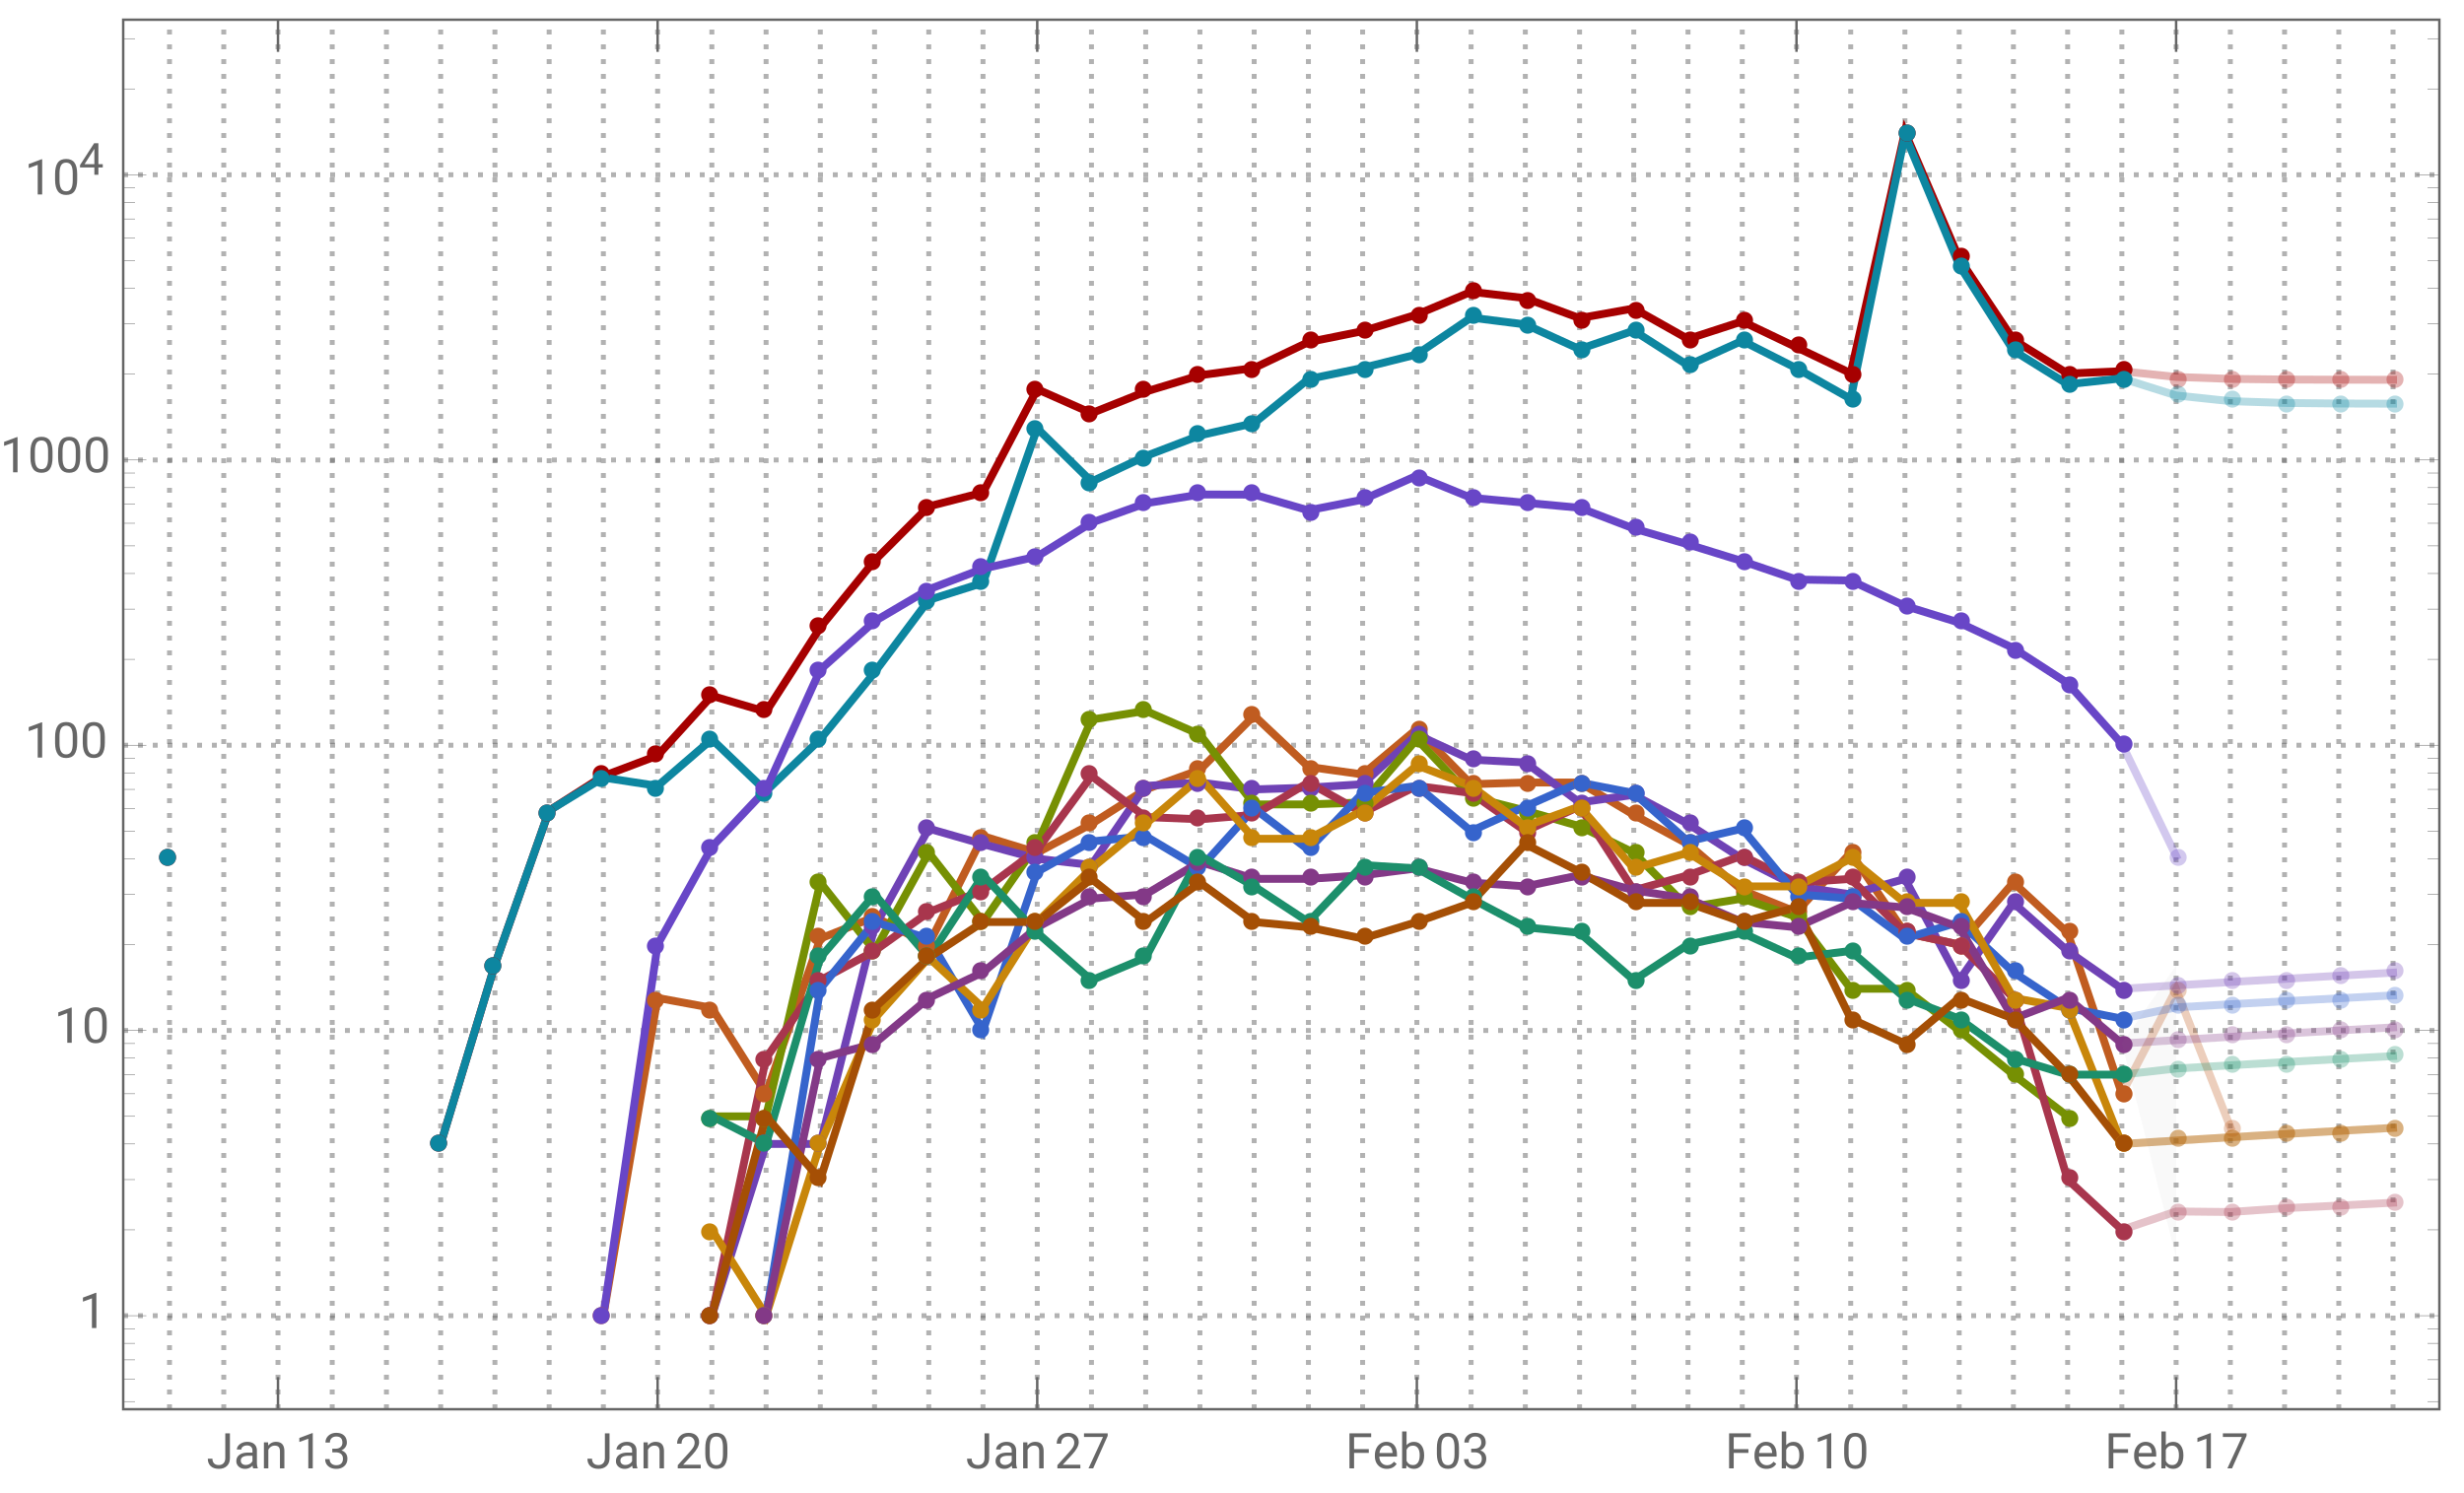 <svg xmlns="http://www.w3.org/2000/svg" xmlns:xlink="http://www.w3.org/1999/xlink" width="500pt" height="404" viewBox="0 0 500 303"><defs><clipPath id="a"><path d="M33 4h2v282h-2zm0 0"/></clipPath><clipPath id="b"><path d="M44 4h2v282h-2zm0 0"/></clipPath><clipPath id="c"><path d="M55 4h2v282h-2zm0 0"/></clipPath><clipPath id="d"><path d="M66 4h2v282h-2zm0 0"/></clipPath><clipPath id="e"><path d="M77 4h2v282h-2zm0 0"/></clipPath><clipPath id="f"><path d="M88 4h2v282h-2zm0 0"/></clipPath><clipPath id="g"><path d="M99 4h2v282h-2zm0 0"/></clipPath><clipPath id="h"><path d="M110 4h2v282h-2zm0 0"/></clipPath><clipPath id="i"><path d="M121 4h2v282h-2zm0 0"/></clipPath><clipPath id="j"><path d="M132 4h2v282h-2zm0 0"/></clipPath><clipPath id="k"><path d="M143 4h2v282h-2zm0 0"/></clipPath><clipPath id="l"><path d="M154 4h2v282h-2zm0 0"/></clipPath><clipPath id="m"><path d="M165 4h2v282h-2zm0 0"/></clipPath><clipPath id="n"><path d="M176 4h2v282h-2zm0 0"/></clipPath><clipPath id="o"><path d="M187 4h2v282h-2zm0 0"/></clipPath><clipPath id="p"><path d="M198 4h2v282h-2zm0 0"/></clipPath><clipPath id="q"><path d="M209 4h2v282h-2zm0 0"/></clipPath><clipPath id="r"><path d="M220 4h2v282h-2zm0 0"/></clipPath><clipPath id="s"><path d="M231 4h2v282h-2zm0 0"/></clipPath><clipPath id="t"><path d="M242 4h2v282h-2zm0 0"/></clipPath><clipPath id="u"><path d="M253 4h2v282h-2zm0 0"/></clipPath><clipPath id="v"><path d="M265 4h2v282h-2zm0 0"/></clipPath><clipPath id="w"><path d="M276 4h2v282h-2zm0 0"/></clipPath><clipPath id="x"><path d="M287 4h2v282h-2zm0 0"/></clipPath><clipPath id="y"><path d="M298 4h2v282h-2zm0 0"/></clipPath><clipPath id="z"><path d="M309 4h2v282h-2zm0 0"/></clipPath><clipPath id="A"><path d="M320 4h2v282h-2zm0 0"/></clipPath><clipPath id="B"><path d="M331 4h2v282h-2zm0 0"/></clipPath><clipPath id="C"><path d="M342 4h2v282h-2zm0 0"/></clipPath><clipPath id="D"><path d="M353 4h2v282h-2zm0 0"/></clipPath><clipPath id="E"><path d="M364 4h2v282h-2zm0 0"/></clipPath><clipPath id="F"><path d="M375 4h2v282h-2zm0 0"/></clipPath><clipPath id="G"><path d="M386 4h2v282h-2zm0 0"/></clipPath><clipPath id="H"><path d="M397 4h2v282h-2zm0 0"/></clipPath><clipPath id="I"><path d="M408 4h2v282h-2zm0 0"/></clipPath><clipPath id="J"><path d="M419 4h2v282h-2zm0 0"/></clipPath><clipPath id="K"><path d="M430 4h2v282h-2zm0 0"/></clipPath><clipPath id="L"><path d="M441 4h2v282h-2zm0 0"/></clipPath><clipPath id="M"><path d="M452 4h2v282h-2zm0 0"/></clipPath><clipPath id="N"><path d="M463 4h2v282h-2zm0 0"/></clipPath><clipPath id="O"><path d="M474 4h2v282h-2zm0 0"/></clipPath><clipPath id="P"><path d="M485 4h2v282h-2zm0 0"/></clipPath><clipPath id="Q"><path d="M25 266h471v2H25zm0 0"/></clipPath><clipPath id="R"><path d="M25 208h471v2H25zm0 0"/></clipPath><clipPath id="S"><path d="M25 150h471v2H25zm0 0"/></clipPath><clipPath id="T"><path d="M25 92h471v2H25zm0 0"/></clipPath><clipPath id="U"><path d="M25 34h471v2H25zm0 0"/></clipPath><symbol overflow="visible" id="V"><path d="M3.805-7.11h.941v5.036c0 .68-.203 1.21-.613 1.597-.406.383-.953.575-1.633.575-.707 0-1.258-.18-1.648-.543-.395-.36-.594-.867-.594-1.516h.937c0 .406.114.723.336.95.223.23.547.343.969.343.387 0 .7-.121.941-.367.239-.246.36-.586.364-1.028zm0 0"/></symbol><symbol overflow="visible" id="W"><path d="M3.945 0c-.05-.105-.093-.29-.125-.555-.422.434-.922.653-1.507.653-.52 0-.946-.149-1.282-.442a1.438 1.438 0 01-.5-1.12c0-.552.211-.977.63-1.282.417-.305 1.007-.457 1.765-.457h.879v-.414c0-.317-.094-.567-.285-.754-.188-.188-.465-.281-.833-.281-.324 0-.593.082-.812.242-.219.164-.328.36-.328.59H.64c0-.262.093-.516.28-.762.188-.246.442-.441.763-.582.32-.145.671-.219 1.054-.219.61 0 1.086.153 1.434.457.344.305.523.727.535 1.258v2.434c0 .484.063.87.184 1.156V0zm-1.5-.688c.285 0 .555-.074.805-.218a1.35 1.35 0 00.555-.574v-1.083h-.711c-1.106 0-1.656.325-1.656.97 0 .284.093.507.28.663.188.16.43.243.727.243zm0 0"/></symbol><symbol overflow="visible" id="X"><path d="M1.54-5.281l.026.664a1.93 1.93 0 011.582-.766c1.118 0 1.68.633 1.692 1.89V0h-.902v-3.496c-.004-.379-.094-.664-.262-.844-.172-.183-.438-.273-.801-.273-.293 0-.55.078-.77.234a1.59 1.59 0 00-.52.613V0h-.9v-5.281zm0 0"/></symbol><symbol overflow="visible" id="Y"><path d="M3.559 0h-.907v-6.02l-1.824.668v-.82l2.59-.973h.14zm0 0"/></symbol><symbol overflow="visible" id="Z"><path d="M1.906-3.992h.676c.426-.008.762-.121 1.008-.34.242-.219.363-.512.363-.883 0-.832-.414-1.25-1.242-1.25-.39 0-.703.113-.938.336-.23.223-.347.516-.347.887H.523c0-.563.204-1.031.618-1.406.41-.372.933-.559 1.57-.559.672 0 1.195.176 1.578.531.379.356.57.848.57 1.48 0 .31-.101.61-.3.9a1.81 1.81 0 01-.817.648c.39.125.692.328.903.617.214.285.32.636.32 1.047 0 .64-.207 1.144-.625 1.52-.418.374-.957.562-1.625.562s-1.211-.18-1.63-.543c-.417-.36-.624-.836-.624-1.43h.906c0 .375.121.672.367.898.243.227.57.336.98.336.438 0 .77-.113 1-.34.231-.23.349-.554.349-.98 0-.414-.125-.734-.383-.953-.254-.223-.618-.336-1.098-.344h-.676zm0 0"/></symbol><symbol overflow="visible" id="aa"><path d="M5.25 0H.59v-.648l2.46-2.735c.364-.414.618-.75.755-1.008.14-.257.21-.527.21-.804 0-.371-.113-.676-.34-.914-.222-.239-.523-.356-.898-.356-.449 0-.797.13-1.047.383-.25.254-.37.613-.37 1.066H.452c0-.652.211-1.183.633-1.586.422-.402.984-.605 1.691-.605.66 0 1.184.172 1.567.52.386.347.578.808.578 1.382 0 .703-.445 1.535-1.336 2.5L1.68-.738h3.57zm0 0"/></symbol><symbol overflow="visible" id="ab"><path d="M5.047-3.031c0 1.058-.18 1.844-.54 2.36-.362.51-.925.769-1.694.769-.758 0-1.32-.25-1.684-.754C.766-1.16.574-1.91.562-2.91v-1.207c0-1.043.18-1.82.54-2.328.363-.508.93-.762 1.703-.762.765 0 1.328.246 1.687.734.36.489.547 1.246.555 2.27zm-.902-1.235c0-.765-.106-1.324-.32-1.675-.216-.348-.555-.524-1.02-.524-.465 0-.801.176-1.012.524-.211.347-.32.882-.328 1.605v1.445c0 .77.113 1.336.336 1.704.222.367.558.546 1.012.546.445 0 .777-.171.992-.515.218-.344.332-.89.34-1.633zm0 0"/></symbol><symbol overflow="visible" id="ac"><path d="M5.18-6.602L2.234 0H1.29l2.934-6.367H.375v-.742H5.18zm0 0"/></symbol><symbol overflow="visible" id="ad"><path d="M4.746-3.14H1.762V0H.824v-7.11H5.23v.774H1.762v2.43h2.984zm0 0"/></symbol><symbol overflow="visible" id="ae"><path d="M2.875.098c-.715 0-1.297-.235-1.746-.707-.45-.47-.676-1.098-.676-1.887v-.164c0-.524.102-.992.3-1.406.2-.41.481-.735.84-.965.36-.235.75-.352 1.173-.352.687 0 1.218.227 1.601.68.38.453.57 1.101.57 1.945v.375H1.36c.012.52.164.942.454 1.262.292.32.664.48 1.113.48.316 0 .59-.062.808-.195.223-.129.414-.3.582-.516l.551.43c-.441.68-1.105 1.02-1.992 1.02zm-.11-4.739a1.21 1.21 0 00-.921.399c-.246.265-.399.64-.457 1.117H4.03v-.07c-.023-.457-.148-.813-.367-1.067-.223-.25-.523-.379-.898-.379zm0 0"/></symbol><symbol overflow="visible" id="af"><path d="M5.156-2.582c0 .809-.187 1.453-.554 1.945-.372.489-.872.735-1.497.735-.667 0-1.183-.235-1.546-.707L1.516 0H.684v-7.5h.902v2.797c.367-.453.867-.68 1.508-.68.64 0 1.148.246 1.511.73.368.485.551 1.15.551 1.993zm-.902-.106c0-.613-.121-1.09-.356-1.421-.238-.336-.582-.504-1.027-.504-.598 0-1.023.277-1.285.828V-1.5c.277.555.71.832 1.297.832.43 0 .77-.168 1.008-.504.242-.336.363-.84.363-1.516zm0 0"/></symbol><symbol overflow="visible" id="ag"><path d="M3.965-2.148h.887v.664h-.887V0h-.817v-1.484H.234v-.48l2.864-4.434h.867zm-2.809 0h1.992v-3.137l-.097.176zm0 0"/></symbol></defs><g clip-path="url(#a)"><path d="M34.398 286V4" fill="none" stroke="#666" stroke-opacity=".5" stroke-dasharray="1,2" stroke-miterlimit="3.25"/></g><g clip-path="url(#b)"><path d="M45.406 286V4" fill="none" stroke="#666" stroke-opacity=".5" stroke-dasharray="1,2" stroke-miterlimit="3.25"/></g><g clip-path="url(#c)"><path d="M56.41 286V4" fill="none" stroke="#666" stroke-opacity=".5" stroke-dasharray="1,2" stroke-miterlimit="3.25"/></g><g clip-path="url(#d)"><path d="M67.414 286V4" fill="none" stroke="#666" stroke-opacity=".5" stroke-dasharray="1,2" stroke-miterlimit="3.25"/></g><g clip-path="url(#e)"><path d="M78.418 286V4" fill="none" stroke="#666" stroke-opacity=".5" stroke-dasharray="1,2" stroke-miterlimit="3.25"/></g><g clip-path="url(#f)"><path d="M89.426 286V4" fill="none" stroke="#666" stroke-opacity=".5" stroke-dasharray="1,2" stroke-miterlimit="3.25"/></g><g clip-path="url(#g)"><path d="M100.43 286V4" fill="none" stroke="#666" stroke-opacity=".5" stroke-dasharray="1,2" stroke-miterlimit="3.25"/></g><g clip-path="url(#h)"><path d="M111.434 286V4" fill="none" stroke="#666" stroke-opacity=".5" stroke-dasharray="1,2" stroke-miterlimit="3.25"/></g><g clip-path="url(#i)"><path d="M122.438 286V4" fill="none" stroke="#666" stroke-opacity=".5" stroke-dasharray="1,2" stroke-miterlimit="3.25"/></g><g clip-path="url(#j)"><path d="M133.445 286V4" fill="none" stroke="#666" stroke-opacity=".5" stroke-dasharray="1,2" stroke-miterlimit="3.25"/></g><g clip-path="url(#k)"><path d="M144.45 286V4" fill="none" stroke="#666" stroke-opacity=".5" stroke-dasharray="1,2" stroke-miterlimit="3.25"/></g><g clip-path="url(#l)"><path d="M155.453 286V4" fill="none" stroke="#666" stroke-opacity=".5" stroke-dasharray="1,2" stroke-miterlimit="3.25"/></g><g clip-path="url(#m)"><path d="M166.457 286V4" fill="none" stroke="#666" stroke-opacity=".5" stroke-dasharray="1,2" stroke-miterlimit="3.25"/></g><g clip-path="url(#n)"><path d="M177.465 286V4" fill="none" stroke="#666" stroke-opacity=".5" stroke-dasharray="1,2" stroke-miterlimit="3.25"/></g><g clip-path="url(#o)"><path d="M188.469 286V4" fill="none" stroke="#666" stroke-opacity=".5" stroke-dasharray="1,2" stroke-miterlimit="3.25"/></g><g clip-path="url(#p)"><path d="M199.473 286V4" fill="none" stroke="#666" stroke-opacity=".5" stroke-dasharray="1,2" stroke-miterlimit="3.25"/></g><g clip-path="url(#q)"><path d="M210.477 286V4" fill="none" stroke="#666" stroke-opacity=".5" stroke-dasharray="1,2" stroke-miterlimit="3.25"/></g><g clip-path="url(#r)"><path d="M221.484 286V4" fill="none" stroke="#666" stroke-opacity=".5" stroke-dasharray="1,2" stroke-miterlimit="3.25"/></g><g clip-path="url(#s)"><path d="M232.488 286V4" fill="none" stroke="#666" stroke-opacity=".5" stroke-dasharray="1,2" stroke-miterlimit="3.25"/></g><g clip-path="url(#t)"><path d="M243.492 286V4" fill="none" stroke="#666" stroke-opacity=".5" stroke-dasharray="1,2" stroke-miterlimit="3.25"/></g><g clip-path="url(#u)"><path d="M254.496 286V4" fill="none" stroke="#666" stroke-opacity=".5" stroke-dasharray="1,2" stroke-miterlimit="3.25"/></g><g clip-path="url(#v)"><path d="M265.504 286V4" fill="none" stroke="#666" stroke-opacity=".5" stroke-dasharray="1,2" stroke-miterlimit="3.25"/></g><g clip-path="url(#w)"><path d="M276.508 286V4" fill="none" stroke="#666" stroke-opacity=".5" stroke-dasharray="1,2" stroke-miterlimit="3.25"/></g><g clip-path="url(#x)"><path d="M287.512 286V4" fill="none" stroke="#666" stroke-opacity=".5" stroke-dasharray="1,2" stroke-miterlimit="3.25"/></g><g clip-path="url(#y)"><path d="M298.516 286V4" fill="none" stroke="#666" stroke-opacity=".5" stroke-dasharray="1,2" stroke-miterlimit="3.25"/></g><g clip-path="url(#z)"><path d="M309.523 286V4" fill="none" stroke="#666" stroke-opacity=".5" stroke-dasharray="1,2" stroke-miterlimit="3.25"/></g><g clip-path="url(#A)"><path d="M320.527 286V4" fill="none" stroke="#666" stroke-opacity=".5" stroke-dasharray="1,2" stroke-miterlimit="3.25"/></g><g clip-path="url(#B)"><path d="M331.531 286V4" fill="none" stroke="#666" stroke-opacity=".5" stroke-dasharray="1,2" stroke-miterlimit="3.25"/></g><g clip-path="url(#C)"><path d="M342.535 286V4" fill="none" stroke="#666" stroke-opacity=".5" stroke-dasharray="1,2" stroke-miterlimit="3.25"/></g><g clip-path="url(#D)"><path d="M353.543 286V4" fill="none" stroke="#666" stroke-opacity=".5" stroke-dasharray="1,2" stroke-miterlimit="3.25"/></g><g clip-path="url(#E)"><path d="M364.547 286V4" fill="none" stroke="#666" stroke-opacity=".5" stroke-dasharray="1,2" stroke-miterlimit="3.25"/></g><g clip-path="url(#F)"><path d="M375.55 286V4" fill="none" stroke="#666" stroke-opacity=".5" stroke-dasharray="1,2" stroke-miterlimit="3.25"/></g><g clip-path="url(#G)"><path d="M386.555 286V4" fill="none" stroke="#666" stroke-opacity=".5" stroke-dasharray="1,2" stroke-miterlimit="3.25"/></g><g clip-path="url(#H)"><path d="M397.563 286V4" fill="none" stroke="#666" stroke-opacity=".5" stroke-dasharray="1,2" stroke-miterlimit="3.25"/></g><g clip-path="url(#I)"><path d="M408.566 286V4" fill="none" stroke="#666" stroke-opacity=".5" stroke-dasharray="1,2" stroke-miterlimit="3.25"/></g><g clip-path="url(#J)"><path d="M419.57 286V4" fill="none" stroke="#666" stroke-opacity=".5" stroke-dasharray="1,2" stroke-miterlimit="3.25"/></g><g clip-path="url(#K)"><path d="M430.574 286V4" fill="none" stroke="#666" stroke-opacity=".5" stroke-dasharray="1,2" stroke-miterlimit="3.25"/></g><g clip-path="url(#L)"><path d="M441.582 286V4" fill="none" stroke="#666" stroke-opacity=".5" stroke-dasharray="1,2" stroke-miterlimit="3.25"/></g><g clip-path="url(#M)"><path d="M452.586 286V4" fill="none" stroke="#666" stroke-opacity=".5" stroke-dasharray="1,2" stroke-miterlimit="3.25"/></g><g clip-path="url(#N)"><path d="M463.59 286V4" fill="none" stroke="#666" stroke-opacity=".5" stroke-dasharray="1,2" stroke-miterlimit="3.25"/></g><g clip-path="url(#O)"><path d="M474.594 286V4" fill="none" stroke="#666" stroke-opacity=".5" stroke-dasharray="1,2" stroke-miterlimit="3.25"/></g><g clip-path="url(#P)"><path d="M485.602 286V4" fill="none" stroke="#666" stroke-opacity=".5" stroke-dasharray="1,2" stroke-miterlimit="3.25"/></g><g clip-path="url(#Q)"><path d="M25 267.016h470" fill="none" stroke="#666" stroke-opacity=".5" stroke-dasharray="1,2" stroke-miterlimit="3.25"/></g><g clip-path="url(#R)"><path d="M25 209.129h470" fill="none" stroke="#666" stroke-opacity=".5" stroke-dasharray="1,2" stroke-miterlimit="3.25"/></g><g clip-path="url(#S)"><path d="M25 151.242h470" fill="none" stroke="#666" stroke-opacity=".5" stroke-dasharray="1,2" stroke-miterlimit="3.25"/></g><g clip-path="url(#T)"><path d="M25 93.355h470" fill="none" stroke="#666" stroke-opacity=".5" stroke-dasharray="1,2" stroke-miterlimit="3.25"/></g><g clip-path="url(#U)"><path d="M25 35.469h470" fill="none" stroke="#666" stroke-opacity=".5" stroke-dasharray="1,2" stroke-miterlimit="3.25"/></g><path d="M430.574 75.332l11.008 1.168 11.004.395 11.004.128 11.004.043 11.008.012" fill="none" stroke-width="1.6" stroke-linecap="square" stroke="#a60000" stroke-opacity=".3" stroke-miterlimit="3.25"/><path d="M430.574 76.785l11.008 3.473 11.004 1.156 11.004.363 11.004.114 11.008.03" fill="none" stroke-width="1.6" stroke-linecap="square" stroke="#0d86a0" stroke-opacity=".3" stroke-miterlimit="3.25"/><path d="M430.574 221.973l11.008-21.184 11.004 27.965" fill="none" stroke-width="1.6" stroke-linecap="square" stroke="#c05c20" stroke-opacity=".3" stroke-miterlimit="3.25"/><path d="M430.574 200.668l11.008-.688 11.004-.671 11.004-.653 11.004-.636 11.008-.622" fill="none" stroke-width="1.6" stroke-linecap="square" stroke="#6f42b5" stroke-opacity=".3" stroke-miterlimit="3.25"/><path d="M430.574 249.59l11.008-3.73 11.004.117 11.004-.774 11.004-.539 11.008-.578" fill="none" stroke-width="1.6" stroke-linecap="square" stroke="#a8364d" stroke-opacity=".3" stroke-miterlimit="3.25"/><path d="M430.574 206.734l11.008-2.293 11.004-.629 11.004-.613 11.004-.601 11.008-.586" fill="none" stroke-width="1.6" stroke-linecap="square" stroke="#3664cc" stroke-opacity=".3" stroke-miterlimit="3.25"/><path d="M430.574 232.164l11.008-.687 11.004-.672 11.004-.653 11.004-.636 11.008-.621" fill="none" stroke-width="1.6" stroke-linecap="square" stroke="#c8860a" stroke-opacity=".3" stroke-miterlimit="3.25"/><path d="M430.574 211.777l11.008-.687 11.004-.672 11.004-.652 11.004-.637 11.008-.621" fill="none" stroke-width="1.6" stroke-linecap="square" stroke="#833987" stroke-opacity=".3" stroke-miterlimit="3.25"/><path d="M430.574 218.094l11.008-1.239 11.004-.656 11.004-.64 11.004-.621 11.008-.61" fill="none" stroke-width="1.6" stroke-linecap="square" stroke="#1c8f6b" stroke-opacity=".3" stroke-miterlimit="3.25"/><path d="M430.574 232.164l11.008-.687 11.004-.672 11.004-.653 11.004-.636 11.008-.621" fill="none" stroke-width="1.6" stroke-linecap="square" stroke="#a54f05" stroke-opacity=".3" stroke-miterlimit="3.25"/><path d="M430.574 150.992l11.008 22.742" fill="none" stroke-width="1.6" stroke-linecap="square" stroke="#6846c7" stroke-opacity=".3" stroke-miterlimit="3.25"/><path d="M89.426 232.164l11.004-36.375 11.004-31.281 11.004-7.02 11.007-4.148 11.004-12.125 11.004 3.238 11.004-17.137 11.008-13.55 11.004-11.008 11.004-2.801 11.004-20.969 11.007 4.871 11.004-4.386 11.004-3.317 11.004-1.476 11.008-5.25 11.004-2.22 11.004-3.37 11.004-4.617 11.007 1.28 11.004 4.063 11.004-1.968 11.004 6.199 11.008-3.574 11.004 5.257 11.004 5.262 11.004-48.93 11.007 25.633 11.004 16.496 11.004 6.875 11.004-.484" fill="none" stroke-width="1.6" stroke-linecap="square" stroke="#a60000" stroke-miterlimit="3.25"/><path d="M89.426 232.164l11.004-36.375 11.004-31.281 11.004-6.696 11.007 1.688 11.004-9.484 11.004 10.554 11.004-10.554 11.008-13.551 11.004-14.7 11.004-3.484 11.004-31.347 11.007 10.804 11.004-5.175 11.004-4.208 11.004-2.488 11.008-8.926 11.004-2.273 11.004-2.738 11.004-7.47 11.007 1.384 11.004 5.015 11.004-3.754 11.004 7.04 11.008-4.985 11.004 5.578 11.004 6.211 11.004-53.574 11.007 26.426 11.004 17.336 11.004 6.847 11.004-1.199" fill="none" stroke-width="1.6" stroke-linecap="square" stroke="#0d86a0" stroke-miterlimit="3.25"/><path d="M122.438 267.016l11.007-64.485 11.004 2.016 11.004 17.426 11.004-31.496 11.008-4.383 11.004 5.61 11.004-22.009 11.004 3.356 11.007-5.848 11.004-6.996 11.004-3.977 11.004-10.996 11.008 10.391 11.004 1.543 11.004-9.219 11.004 11.203 11.007-.34h11.004l11.004 6.563 11.004 5.941 11.008 9.368 11.004 4.421 11.004-12.054 11.004 16.258 11.007 2.394 11.004-12.59 11.004 10.196 11.004 32.664" fill="none" stroke-width="1.6" stroke-linecap="square" stroke="#c05c20" stroke-miterlimit="3.25"/><path d="M144.45 267.016l11.003-34.852h11.004l11.008-43.976 11.004-20.02 11.004 3.148 11.004 2.961 11.007 1.29 11.004-16.067 11.004-.688 11.004 1.395 11.008-.355 11.004-.7 11.004-10.078 11.004 5.098 11.007.57 11.004 8.113 11.004-1.546 11.004 5.894 11.008 7.074 11.004 5.61 11.004 1.62 11.004-3.144 11.007 20.57 11.004-15.69 11.004 9.75 11.004 7.675" fill="none" stroke-width="1.6" stroke-linecap="square" stroke="#6f42b5" stroke-miterlimit="3.25"/><path d="M144.45 226.555h11.003l11.004-47.442 11.008 13.88 11.004-19.942 11.004 14.07 11.004-15.805 11.007-25.277 11.004-1.777 11.004 4.812 11.004 14.184h11.008l11.004-.403 11.004-12.84 11.004 11.673 11.007 2.82 11.004 3.172 11.004 5.37 11.004 11.11 11.008-1.797 11.004 3.73 11.004 14.575h11.004l11.007 8.46 11.004 8.966 11.004 8.46" fill="none" stroke-width="1.6" stroke-linecap="square" stroke="#769003" stroke-miterlimit="3.25"/><path d="M144.45 267.016l11.003-52.278 11.004-15.804 11.008-5.942 11.004-7.887 11.004-4.421 11.004-8.223 11.007-14.973 11.004 8.332 11.004.45 11.004-.895 11.008-6.563 11.004 6.125 11.004-5.437 11.004 1.438 11.007 7.73 11.004-5 11.004 17.016 11.004-3.051 11.008-3.977 11.004 5.457 11.004-.75 11.004 10.946 11.007 2.394 11.004 10.828 11.004 36.864 11.004 10.195" fill="none" stroke-width="1.6" stroke-linecap="square" stroke="#a8364d" stroke-miterlimit="3.25"/><path d="M155.453 267.016l11.004-66.348 11.008-13.547 11.004 3.356 11.004 18.652 11.004-32.203 11.007-6.16 11.004-1.07 11.004 6.542 11.004-12.156 11.008 8.379 11.004-11.524 11.004-1.437 11.004 9.168 11.007-5 11.004-4.856 11.004 2.125 11.004 9.829 11.008-2.598 11.004 13.34 11.004.855 11.004 8.114 11.007-3.356 11.004 10.191 11.004 7.235 11.004 2.187" fill="none" stroke-width="1.6" stroke-linecap="square" stroke="#3664cc" stroke-miterlimit="3.25"/><path d="M144.45 249.59l11.003 17.426 11.004-34.852 11.008-25.43 11.004-12.382 11.004 10.195 11.004-17.426 11.007-10.883 11.004-9.035 11.004-9.39 11.004 12.41h11.008l11.004-5.715 11.004-9.18 11.004 4.172 11.007 8.18 11.004-4.012 11.004 12.57 11.004-3.187 11.008 6.836h11.004l11.004-5.61 11.004 8.965h11.007l11.004 19.29 11.004 2.015 11.004 27.617" fill="none" stroke-width="1.6" stroke-linecap="square" stroke="#c8860a" stroke-miterlimit="3.25"/><path d="M155.453 267.016l11.004-52.278 11.008-2.96 11.004-9.247 11.004-5.219 11.004-9.125 11.007-5.824 11.004-.855 11.004-6.594 11.004 3.45h11.008l11.004-.731 11.004-1.395 11.004 2.875 11.007.774 11.004-2.254 11.004 3.05 11.004 1.68 11.008 4.758 11.004 1.066 11.004-4.945 11.004.918 11.007 4.028 11.004 18.546 11.004-4.203 11.004 9.246" fill="none" stroke-width="1.6" stroke-linecap="square" stroke="#833987" stroke-miterlimit="3.25"/><path d="M144.45 226.555l11.003 5.61 11.004-37.813 11.008-12.844 11.004 12.844 11.004-16.72 11.004 11.677 11.007 9.625 11.004-4.582 11.004-20.696 11.004 6.23 11.008 7.235 11.004-11.555 11.004.672 11.004 6.125 11.007 5.825 11.004 1.12 11.004 9.626 11.004-7.23 11.008-2.395 11.004 5.043 11.004-1.36 11.004 9.54 11.007 4.202 11.004 8.004 11.004 3.356h11.004" fill="none" stroke-width="1.6" stroke-linecap="square" stroke="#1c8f6b" stroke-miterlimit="3.25"/><path d="M144.45 267.016l11.003-40.461 11.004 12.84 11.008-34.848 11.004-10.195 11.004-7.23h11.004l11.007-8.759 11.004 8.758 11.004-8.008 11.004 8.008 11.008 1.066 11.004 2.29 11.004-3.356 11.004-3.879 11.007-11.926 11.004 5.61 11.004 6.316h11.004l11.008 3.88 11.004-2.962 11.004 22.574 11.004 5.043 11.007-9.246 11.004 4.203 11.004 11.36 11.004 14.07" fill="none" stroke-width="1.6" stroke-linecap="square" stroke="#a54f05" stroke-miterlimit="3.25"/><path d="M122.438 267.016l11.007-75.313 11.004-19.82 11.004-11.676 11.004-24.293 11.008-9.828 11.004-6.48 11.004-4.2 11.004-2.476 11.007-6.86 11.004-3.925 11.004-1.79 11.004.032 11.008 3.187 11.004-2.168 11.004-4.867 11.004 4.488 11.007 1.008 11.004 1.016 11.004 4.215 11.004 3.214 11.008 3.399 11.004 3.734 11.004.2 11.004 5.148 11.007 3.402 11.004 5.172 11.004 7.117 11.004 12.34" fill="none" stroke-width="1.6" stroke-linecap="square" stroke="#6846c7" stroke-miterlimit="3.25"/><path d="M432.723 75A1.72 1.72 0 00431 73.277 1.72 1.72 0 00429.277 75 1.72 1.72 0 00431 76.723 1.72 1.72 0 00432.723 75zm11 2A1.72 1.72 0 00442 75.277 1.72 1.72 0 00440.277 77 1.72 1.72 0 00442 78.723 1.72 1.72 0 00443.723 77zm11 0A1.72 1.72 0 00453 75.277 1.72 1.72 0 00451.277 77 1.72 1.72 0 00453 78.723 1.72 1.72 0 00454.723 77zm11 0A1.72 1.72 0 00464 75.277 1.72 1.72 0 00462.277 77 1.72 1.72 0 00464 78.723 1.72 1.72 0 00465.723 77zm11 0A1.72 1.72 0 00475 75.277 1.72 1.72 0 00473.277 77 1.72 1.72 0 00475 78.723 1.72 1.72 0 00476.723 77zm11 0A1.72 1.72 0 00486 75.277 1.72 1.72 0 00484.277 77 1.72 1.72 0 00486 78.723 1.72 1.72 0 00487.723 77zm0 0" fill-rule="evenodd" fill="#a60000" fill-opacity=".3"/><path d="M432.723 77A1.72 1.72 0 00431 75.277 1.72 1.72 0 00429.277 77 1.72 1.72 0 00431 78.723 1.72 1.72 0 00432.723 77zm11 3A1.72 1.72 0 00442 78.277 1.72 1.72 0 00440.277 80 1.72 1.72 0 00442 81.723 1.72 1.72 0 00443.723 80zm11 1A1.72 1.72 0 00453 79.277 1.72 1.72 0 00451.277 81 1.72 1.72 0 00453 82.723 1.72 1.72 0 00454.723 81zm11 1A1.72 1.72 0 00464 80.277 1.72 1.72 0 00462.277 82 1.72 1.72 0 00464 83.723 1.72 1.72 0 00465.723 82zm11 0A1.72 1.72 0 00475 80.277 1.72 1.72 0 00473.277 82 1.72 1.72 0 00475 83.723 1.72 1.72 0 00476.723 82zm11 0A1.72 1.72 0 00486 80.277 1.72 1.72 0 00484.277 82 1.72 1.72 0 00486 83.723 1.72 1.72 0 00487.723 82zm0 0" fill-rule="evenodd" fill="#0d86a0" fill-opacity=".3"/><path d="M432.723 222a1.72 1.72 0 00-1.723-1.723 1.72 1.72 0 00-1.723 1.723 1.72 1.72 0 001.723 1.723 1.72 1.72 0 001.723-1.723zm11-21a1.72 1.72 0 00-1.723-1.723 1.72 1.72 0 00-1.723 1.723 1.72 1.72 0 001.723 1.723 1.72 1.72 0 001.723-1.723zm11 28a1.72 1.72 0 00-1.723-1.723 1.72 1.72 0 00-1.723 1.723 1.72 1.72 0 001.723 1.723 1.72 1.72 0 001.723-1.723zm0 0" fill-rule="evenodd" fill="#c05c20" fill-opacity=".3"/><path d="M432.723 201a1.72 1.72 0 00-1.723-1.723 1.72 1.72 0 00-1.723 1.723 1.72 1.72 0 001.723 1.723 1.72 1.72 0 001.723-1.723zm11-1a1.72 1.72 0 00-1.723-1.723 1.72 1.72 0 00-1.723 1.723 1.72 1.72 0 001.723 1.723 1.72 1.72 0 001.723-1.723zm11-1a1.72 1.72 0 00-1.723-1.723 1.72 1.72 0 00-1.723 1.723 1.72 1.72 0 001.723 1.723 1.72 1.72 0 001.723-1.723zm11 0a1.72 1.72 0 00-1.723-1.723 1.72 1.72 0 00-1.723 1.723 1.72 1.72 0 001.723 1.723 1.72 1.72 0 001.723-1.723zm11-1a1.72 1.72 0 00-1.723-1.723 1.72 1.72 0 00-1.723 1.723 1.72 1.72 0 001.723 1.723 1.72 1.72 0 001.723-1.723zm11-1a1.72 1.72 0 00-1.723-1.723 1.72 1.72 0 00-1.723 1.723 1.72 1.72 0 001.723 1.723 1.72 1.72 0 001.723-1.723zm0 0" fill-rule="evenodd" fill="#6f42b5" fill-opacity=".3"/><path d="M432.723 250a1.72 1.72 0 00-1.723-1.723 1.72 1.72 0 00-1.723 1.723 1.72 1.72 0 001.723 1.723 1.72 1.72 0 001.723-1.723zm11-4a1.72 1.72 0 00-1.723-1.723 1.72 1.72 0 00-1.723 1.723 1.72 1.72 0 001.723 1.723 1.72 1.72 0 001.723-1.723zm11 0a1.72 1.72 0 00-1.723-1.723 1.72 1.72 0 00-1.723 1.723 1.72 1.72 0 001.723 1.723 1.72 1.72 0 001.723-1.723zm11-1a1.72 1.72 0 00-1.723-1.723 1.72 1.72 0 00-1.723 1.723 1.72 1.72 0 001.723 1.723 1.72 1.72 0 001.723-1.723zm11 0a1.72 1.72 0 00-1.723-1.723 1.72 1.72 0 00-1.723 1.723 1.72 1.72 0 001.723 1.723 1.72 1.72 0 001.723-1.723zm11-1a1.72 1.72 0 00-1.723-1.723 1.72 1.72 0 00-1.723 1.723 1.72 1.72 0 001.723 1.723 1.72 1.72 0 001.723-1.723zm0 0" fill-rule="evenodd" fill="#a8364d" fill-opacity=".3"/><path d="M432.723 207a1.72 1.72 0 00-1.723-1.723 1.72 1.72 0 00-1.723 1.723 1.72 1.72 0 001.723 1.723 1.72 1.72 0 001.723-1.723zm11-3a1.72 1.72 0 00-1.723-1.723 1.72 1.72 0 00-1.723 1.723 1.72 1.72 0 001.723 1.723 1.72 1.72 0 001.723-1.723zm11 0a1.72 1.72 0 00-1.723-1.723 1.72 1.72 0 00-1.723 1.723 1.72 1.72 0 001.723 1.723 1.72 1.72 0 001.723-1.723zm11-1a1.72 1.72 0 00-1.723-1.723 1.72 1.72 0 00-1.723 1.723 1.72 1.72 0 001.723 1.723 1.72 1.72 0 001.723-1.723zm11 0a1.72 1.72 0 00-1.723-1.723 1.72 1.72 0 00-1.723 1.723 1.72 1.72 0 001.723 1.723 1.72 1.72 0 001.723-1.723zm11-1a1.72 1.72 0 00-1.723-1.723 1.72 1.72 0 00-1.723 1.723 1.72 1.72 0 001.723 1.723 1.72 1.72 0 001.723-1.723zm0 0" fill-rule="evenodd" fill="#3664cc" fill-opacity=".3"/><path d="M432.723 232a1.72 1.72 0 00-1.723-1.723 1.72 1.72 0 00-1.723 1.723 1.72 1.72 0 001.723 1.723 1.72 1.72 0 001.723-1.723zm11-1a1.72 1.72 0 00-1.723-1.723 1.72 1.72 0 00-1.723 1.723 1.72 1.72 0 001.723 1.723 1.72 1.72 0 001.723-1.723zm11 0a1.72 1.72 0 00-1.723-1.723 1.72 1.72 0 00-1.723 1.723 1.72 1.72 0 001.723 1.723 1.72 1.72 0 001.723-1.723zm11-1a1.72 1.72 0 00-1.723-1.723 1.72 1.72 0 00-1.723 1.723 1.72 1.72 0 001.723 1.723 1.72 1.72 0 001.723-1.723zm11 0a1.72 1.72 0 00-1.723-1.723 1.72 1.72 0 00-1.723 1.723 1.72 1.72 0 001.723 1.723 1.72 1.72 0 001.723-1.723zm11-1a1.72 1.72 0 00-1.723-1.723 1.72 1.72 0 00-1.723 1.723 1.72 1.72 0 001.723 1.723 1.72 1.72 0 001.723-1.723zm0 0" fill-rule="evenodd" fill="#c8860a" fill-opacity=".3"/><path d="M432.723 212a1.72 1.72 0 00-1.723-1.723 1.72 1.72 0 00-1.723 1.723 1.72 1.72 0 001.723 1.723 1.72 1.72 0 001.723-1.723zm11-1a1.72 1.72 0 00-1.723-1.723 1.72 1.72 0 00-1.723 1.723 1.72 1.72 0 001.723 1.723 1.72 1.72 0 001.723-1.723zm11-1a1.72 1.72 0 00-1.723-1.723 1.72 1.72 0 00-1.723 1.723 1.72 1.72 0 001.723 1.723 1.72 1.72 0 001.723-1.723zm11 0a1.72 1.72 0 00-1.723-1.723 1.72 1.72 0 00-1.723 1.723 1.72 1.72 0 001.723 1.723 1.72 1.72 0 001.723-1.723zm11-1a1.72 1.72 0 00-1.723-1.723 1.72 1.72 0 00-1.723 1.723 1.72 1.72 0 001.723 1.723 1.72 1.72 0 001.723-1.723zm11 0a1.72 1.72 0 00-1.723-1.723 1.72 1.72 0 00-1.723 1.723 1.72 1.72 0 001.723 1.723 1.72 1.72 0 001.723-1.723zm0 0" fill-rule="evenodd" fill="#833987" fill-opacity=".3"/><path d="M432.723 218a1.72 1.72 0 00-1.723-1.723 1.72 1.72 0 00-1.723 1.723 1.72 1.72 0 001.723 1.723 1.72 1.72 0 001.723-1.723zm11-1a1.72 1.72 0 00-1.723-1.723 1.72 1.72 0 00-1.723 1.723 1.72 1.72 0 001.723 1.723 1.72 1.72 0 001.723-1.723zm11-1a1.72 1.72 0 00-1.723-1.723 1.72 1.72 0 00-1.723 1.723 1.72 1.72 0 001.723 1.723 1.72 1.72 0 001.723-1.723zm11 0a1.72 1.72 0 00-1.723-1.723 1.72 1.72 0 00-1.723 1.723 1.72 1.72 0 001.723 1.723 1.72 1.72 0 001.723-1.723zm11-1a1.72 1.72 0 00-1.723-1.723 1.72 1.72 0 00-1.723 1.723 1.72 1.72 0 001.723 1.723 1.72 1.72 0 001.723-1.723zm11-1a1.72 1.72 0 00-1.723-1.723 1.72 1.72 0 00-1.723 1.723 1.72 1.72 0 001.723 1.723 1.72 1.72 0 001.723-1.723zm0 0" fill-rule="evenodd" fill="#1c8f6b" fill-opacity=".3"/><path d="M432.723 232a1.72 1.72 0 00-1.723-1.723 1.72 1.72 0 00-1.723 1.723 1.72 1.72 0 001.723 1.723 1.72 1.72 0 001.723-1.723zm11-1a1.72 1.72 0 00-1.723-1.723 1.72 1.72 0 00-1.723 1.723 1.72 1.72 0 001.723 1.723 1.72 1.72 0 001.723-1.723zm11 0a1.72 1.72 0 00-1.723-1.723 1.72 1.72 0 00-1.723 1.723 1.72 1.72 0 001.723 1.723 1.72 1.72 0 001.723-1.723zm11-1a1.72 1.72 0 00-1.723-1.723 1.72 1.72 0 00-1.723 1.723 1.72 1.72 0 001.723 1.723 1.72 1.72 0 001.723-1.723zm11 0a1.72 1.72 0 00-1.723-1.723 1.72 1.72 0 00-1.723 1.723 1.72 1.72 0 001.723 1.723 1.72 1.72 0 001.723-1.723zm11-1a1.72 1.72 0 00-1.723-1.723 1.72 1.72 0 00-1.723 1.723 1.72 1.72 0 001.723 1.723 1.72 1.72 0 001.723-1.723zm0 0" fill-rule="evenodd" fill="#a54f05" fill-opacity=".3"/><path d="M432.723 151a1.72 1.72 0 00-1.723-1.723 1.72 1.72 0 00-1.723 1.723 1.72 1.72 0 001.723 1.723 1.72 1.72 0 001.723-1.723zm11 23a1.72 1.72 0 00-1.723-1.723 1.72 1.72 0 00-1.723 1.723 1.72 1.72 0 001.723 1.723 1.72 1.72 0 001.723-1.723zm0 0" fill-rule="evenodd" fill="#6846c7" fill-opacity=".3"/><path d="M35.723 174A1.72 1.72 0 0034 172.277 1.72 1.72 0 0032.277 174 1.72 1.72 0 0034 175.723 1.72 1.72 0 0035.723 174zm55 58A1.72 1.72 0 0089 230.277 1.72 1.72 0 0087.277 232 1.72 1.72 0 0089 233.723 1.72 1.72 0 0090.723 232zm11-36a1.72 1.72 0 00-1.723-1.723A1.72 1.72 0 0098.277 196a1.72 1.72 0 001.723 1.723 1.72 1.72 0 001.723-1.723zm11-31a1.72 1.72 0 00-1.723-1.723 1.72 1.72 0 00-1.723 1.723 1.72 1.72 0 001.723 1.723 1.72 1.72 0 001.723-1.723zm11-8a1.72 1.72 0 00-1.723-1.723 1.72 1.72 0 00-1.723 1.723 1.72 1.72 0 001.723 1.723 1.72 1.72 0 001.723-1.723zm11-4a1.72 1.72 0 00-1.723-1.723 1.72 1.72 0 00-1.723 1.723 1.72 1.72 0 001.723 1.723 1.72 1.72 0 001.723-1.723zm11-12a1.72 1.72 0 00-1.723-1.723 1.72 1.72 0 00-1.723 1.723 1.72 1.72 0 001.723 1.723 1.72 1.72 0 001.723-1.723zm11 3a1.72 1.72 0 00-1.723-1.723 1.72 1.72 0 00-1.723 1.723 1.72 1.72 0 001.723 1.723 1.72 1.72 0 001.723-1.723zm11-17a1.72 1.72 0 00-1.723-1.723 1.72 1.72 0 00-1.723 1.723 1.72 1.72 0 001.723 1.723 1.72 1.72 0 001.723-1.723zm11-13a1.72 1.72 0 00-1.723-1.723 1.72 1.72 0 00-1.723 1.723 1.72 1.72 0 001.723 1.723 1.72 1.72 0 001.723-1.723zm11-11a1.72 1.72 0 00-1.723-1.723 1.72 1.72 0 00-1.723 1.723 1.72 1.72 0 001.723 1.723 1.72 1.72 0 001.723-1.723zm11-3A1.72 1.72 0 00199 98.277a1.72 1.72 0 00-1.723 1.723 1.72 1.72 0 001.723 1.723 1.72 1.72 0 001.723-1.723zm11-21A1.72 1.72 0 00210 77.277 1.72 1.72 0 00208.277 79 1.72 1.72 0 00210 80.723 1.72 1.72 0 00211.723 79zm11 5A1.72 1.72 0 00221 82.277 1.72 1.72 0 00219.277 84 1.72 1.72 0 00221 85.723 1.72 1.72 0 00222.723 84zm11-5A1.72 1.72 0 00232 77.277 1.72 1.72 0 00230.277 79 1.72 1.72 0 00232 80.723 1.72 1.72 0 00233.723 79zm11-3A1.72 1.72 0 00243 74.277 1.72 1.72 0 00241.277 76 1.72 1.72 0 00243 77.723 1.72 1.72 0 00244.723 76zm11-1A1.72 1.72 0 00254 73.277 1.72 1.72 0 00252.277 75 1.72 1.72 0 00254 76.723 1.72 1.72 0 00255.723 75zm12-6A1.72 1.72 0 00266 67.277 1.72 1.72 0 00264.277 69 1.72 1.72 0 00266 70.723 1.72 1.72 0 00267.723 69zm11-2A1.72 1.72 0 00277 65.277 1.72 1.72 0 00275.277 67 1.72 1.72 0 00277 68.723 1.72 1.72 0 00278.723 67zm11-3A1.72 1.72 0 00288 62.277 1.72 1.72 0 00286.277 64 1.72 1.72 0 00288 65.723 1.72 1.72 0 00289.723 64zm11-5A1.72 1.72 0 00299 57.277 1.72 1.72 0 00297.277 59 1.72 1.72 0 00299 60.723 1.72 1.72 0 00300.723 59zm11 2A1.72 1.72 0 00310 59.277 1.72 1.72 0 00308.277 61 1.72 1.72 0 00310 62.723 1.72 1.72 0 00311.723 61zm11 4A1.72 1.72 0 00321 63.277 1.72 1.72 0 00319.277 65 1.72 1.72 0 00321 66.723 1.72 1.72 0 00322.723 65zm11-2A1.72 1.72 0 00332 61.277 1.72 1.72 0 00330.277 63 1.72 1.72 0 00332 64.723 1.72 1.72 0 00333.723 63zm11 6A1.72 1.72 0 00343 67.277 1.72 1.72 0 00341.277 69 1.72 1.72 0 00343 70.723 1.72 1.72 0 00344.723 69zm11-4A1.72 1.72 0 00354 63.277 1.72 1.72 0 00352.277 65 1.72 1.72 0 00354 66.723 1.72 1.72 0 00355.723 65zm11 5A1.72 1.72 0 00365 68.277 1.72 1.72 0 00363.277 70 1.72 1.72 0 00365 71.723 1.72 1.72 0 00366.723 70zm11 6A1.72 1.72 0 00376 74.277 1.72 1.72 0 00374.277 76 1.72 1.72 0 00376 77.723 1.72 1.72 0 00377.723 76zm11-49A1.72 1.72 0 00387 25.277 1.72 1.72 0 00385.277 27 1.72 1.72 0 00387 28.723 1.72 1.72 0 00388.723 27zm11 25A1.72 1.72 0 00398 50.277 1.72 1.72 0 00396.277 52 1.72 1.72 0 00398 53.723 1.72 1.72 0 00399.723 52zm11 17A1.72 1.72 0 00409 67.277 1.72 1.72 0 00407.277 69 1.72 1.72 0 00409 70.723 1.72 1.72 0 00410.723 69zm11 7A1.72 1.72 0 00420 74.277 1.72 1.72 0 00418.277 76 1.72 1.72 0 00420 77.723 1.72 1.72 0 00421.723 76zm11-1A1.72 1.72 0 00431 73.277 1.72 1.72 0 00429.277 75 1.72 1.72 0 00431 76.723 1.72 1.72 0 00432.723 75zm0 0" fill-rule="evenodd" fill="#a60000"/><path d="M35.723 174A1.72 1.72 0 0034 172.277 1.72 1.72 0 0032.277 174 1.72 1.72 0 0034 175.723 1.72 1.72 0 0035.723 174zm55 58A1.72 1.72 0 0089 230.277 1.72 1.72 0 0087.277 232 1.72 1.72 0 0089 233.723 1.72 1.72 0 0090.723 232zm11-36a1.72 1.72 0 00-1.723-1.723A1.72 1.72 0 0098.277 196a1.72 1.72 0 001.723 1.723 1.72 1.72 0 001.723-1.723zm11-31a1.72 1.72 0 00-1.723-1.723 1.72 1.72 0 00-1.723 1.723 1.72 1.72 0 001.723 1.723 1.72 1.72 0 001.723-1.723zm11-7a1.72 1.72 0 00-1.723-1.723 1.72 1.72 0 00-1.723 1.723 1.72 1.72 0 001.723 1.723 1.72 1.72 0 001.723-1.723zm11 2a1.72 1.72 0 00-1.723-1.723 1.72 1.72 0 00-1.723 1.723 1.72 1.72 0 001.723 1.723 1.72 1.72 0 001.723-1.723zm11-10a1.72 1.72 0 00-1.723-1.723 1.72 1.72 0 00-1.723 1.723 1.72 1.72 0 001.723 1.723 1.72 1.72 0 001.723-1.723zm11 11a1.72 1.72 0 00-1.723-1.723 1.72 1.72 0 00-1.723 1.723 1.72 1.72 0 001.723 1.723 1.72 1.72 0 001.723-1.723zm11-11a1.72 1.72 0 00-1.723-1.723 1.72 1.72 0 00-1.723 1.723 1.72 1.72 0 001.723 1.723 1.72 1.72 0 001.723-1.723zm11-14a1.72 1.72 0 00-1.723-1.723 1.72 1.72 0 00-1.723 1.723 1.72 1.72 0 001.723 1.723 1.72 1.72 0 001.723-1.723zm11-14a1.72 1.72 0 00-1.723-1.723 1.72 1.72 0 00-1.723 1.723 1.72 1.72 0 001.723 1.723 1.72 1.72 0 001.723-1.723zm11-4a1.72 1.72 0 00-1.723-1.723 1.72 1.72 0 00-1.723 1.723 1.72 1.72 0 001.723 1.723 1.72 1.72 0 001.723-1.723zm11-31A1.72 1.72 0 00210 85.277 1.72 1.72 0 00208.277 87 1.72 1.72 0 00210 88.723 1.72 1.72 0 00211.723 87zm11 11A1.72 1.72 0 00221 96.277 1.72 1.72 0 00219.277 98 1.72 1.72 0 00221 99.723 1.72 1.72 0 00222.723 98zm11-5A1.72 1.72 0 00232 91.277 1.72 1.72 0 00230.277 93 1.72 1.72 0 00232 94.723 1.72 1.72 0 00233.723 93zm11-5A1.72 1.72 0 00243 86.277 1.72 1.72 0 00241.277 88 1.72 1.72 0 00243 89.723 1.72 1.72 0 00244.723 88zm11-2A1.72 1.72 0 00254 84.277 1.72 1.72 0 00252.277 86 1.72 1.72 0 00254 87.723 1.72 1.72 0 00255.723 86zm12-9A1.72 1.72 0 00266 75.277 1.72 1.72 0 00264.277 77 1.72 1.72 0 00266 78.723 1.72 1.72 0 00267.723 77zm11-2A1.72 1.72 0 00277 73.277 1.72 1.72 0 00275.277 75 1.72 1.72 0 00277 76.723 1.72 1.72 0 00278.723 75zm11-3A1.72 1.72 0 00288 70.277 1.72 1.72 0 00286.277 72 1.72 1.72 0 00288 73.723 1.72 1.72 0 00289.723 72zm11-8A1.72 1.72 0 00299 62.277 1.72 1.72 0 00297.277 64 1.72 1.72 0 00299 65.723 1.72 1.72 0 00300.723 64zm11 2A1.72 1.72 0 00310 64.277 1.72 1.72 0 00308.277 66 1.72 1.72 0 00310 67.723 1.72 1.72 0 00311.723 66zm11 5A1.72 1.72 0 00321 69.277 1.72 1.72 0 00319.277 71 1.72 1.72 0 00321 72.723 1.72 1.72 0 00322.723 71zm11-4A1.72 1.72 0 00332 65.277 1.72 1.72 0 00330.277 67 1.72 1.72 0 00332 68.723 1.72 1.72 0 00333.723 67zm11 7A1.72 1.72 0 00343 72.277 1.72 1.72 0 00341.277 74 1.72 1.72 0 00343 75.723 1.72 1.72 0 00344.723 74zm11-5A1.72 1.72 0 00354 67.277 1.72 1.72 0 00352.277 69 1.72 1.72 0 00354 70.723 1.72 1.72 0 00355.723 69zm11 6A1.72 1.72 0 00365 73.277 1.72 1.72 0 00363.277 75 1.72 1.72 0 00365 76.723 1.72 1.72 0 00366.723 75zm11 6A1.72 1.72 0 00376 79.277 1.72 1.72 0 00374.277 81 1.72 1.72 0 00376 82.723 1.72 1.72 0 00377.723 81zm11-54A1.72 1.72 0 00387 25.277 1.72 1.72 0 00385.277 27 1.72 1.72 0 00387 28.723 1.72 1.72 0 00388.723 27zm11 27A1.72 1.72 0 00398 52.277 1.72 1.72 0 00396.277 54 1.72 1.72 0 00398 55.723 1.72 1.72 0 00399.723 54zm11 17A1.72 1.72 0 00409 69.277 1.72 1.72 0 00407.277 71 1.72 1.72 0 00409 72.723 1.72 1.72 0 00410.723 71zm11 7A1.72 1.72 0 00420 76.277 1.72 1.72 0 00418.277 78 1.72 1.72 0 00420 79.723 1.72 1.72 0 00421.723 78zm11-1A1.72 1.72 0 00431 75.277 1.72 1.72 0 00429.277 77 1.72 1.72 0 00431 78.723 1.72 1.72 0 00432.723 77zm0 0" fill-rule="evenodd" fill="#0d86a0"/><path d="M123.723 267a1.72 1.72 0 00-1.723-1.723 1.72 1.72 0 00-1.723 1.723 1.72 1.72 0 001.723 1.723 1.72 1.72 0 001.723-1.723zm11-64a1.72 1.72 0 00-1.723-1.723 1.72 1.72 0 00-1.723 1.723 1.72 1.72 0 001.723 1.723 1.72 1.72 0 001.723-1.723zm11 2a1.72 1.72 0 00-1.723-1.723 1.72 1.72 0 00-1.723 1.723 1.72 1.72 0 001.723 1.723 1.72 1.72 0 001.723-1.723zm11 17a1.72 1.72 0 00-1.723-1.723 1.72 1.72 0 00-1.723 1.723 1.72 1.72 0 001.723 1.723 1.72 1.72 0 001.723-1.723zm11-32a1.72 1.72 0 00-1.723-1.723 1.72 1.72 0 00-1.723 1.723 1.72 1.72 0 001.723 1.723 1.72 1.72 0 001.723-1.723zm11-4a1.72 1.72 0 00-1.723-1.723 1.72 1.72 0 00-1.723 1.723 1.72 1.72 0 001.723 1.723 1.72 1.72 0 001.723-1.723zm11 6a1.72 1.72 0 00-1.723-1.723 1.72 1.72 0 00-1.723 1.723 1.72 1.72 0 001.723 1.723 1.72 1.72 0 001.723-1.723zm11-22a1.72 1.72 0 00-1.723-1.723 1.72 1.72 0 00-1.723 1.723 1.72 1.72 0 001.723 1.723 1.72 1.72 0 001.723-1.723zm11 3a1.72 1.72 0 00-1.723-1.723 1.72 1.72 0 00-1.723 1.723 1.72 1.72 0 001.723 1.723 1.72 1.72 0 001.723-1.723zm11-6a1.72 1.72 0 00-1.723-1.723 1.72 1.72 0 00-1.723 1.723 1.72 1.72 0 001.723 1.723 1.72 1.72 0 001.723-1.723zm11-7a1.72 1.72 0 00-1.723-1.723 1.72 1.72 0 00-1.723 1.723 1.72 1.72 0 001.723 1.723 1.72 1.72 0 001.723-1.723zm11-4a1.72 1.72 0 00-1.723-1.723 1.72 1.72 0 00-1.723 1.723 1.72 1.72 0 001.723 1.723 1.72 1.72 0 001.723-1.723zm11-11a1.72 1.72 0 00-1.723-1.723 1.72 1.72 0 00-1.723 1.723 1.72 1.72 0 001.723 1.723 1.72 1.72 0 001.723-1.723zm12 11a1.72 1.72 0 00-1.723-1.723 1.72 1.72 0 00-1.723 1.723 1.72 1.72 0 001.723 1.723 1.72 1.72 0 001.723-1.723zm11 1a1.72 1.72 0 00-1.723-1.723 1.72 1.72 0 00-1.723 1.723 1.72 1.72 0 001.723 1.723 1.72 1.72 0 001.723-1.723zm11-9a1.72 1.72 0 00-1.723-1.723 1.72 1.72 0 00-1.723 1.723 1.72 1.72 0 001.723 1.723 1.72 1.72 0 001.723-1.723zm11 11a1.72 1.72 0 00-1.723-1.723 1.72 1.72 0 00-1.723 1.723 1.72 1.72 0 001.723 1.723 1.72 1.72 0 001.723-1.723zm11 0a1.72 1.72 0 00-1.723-1.723 1.72 1.72 0 00-1.723 1.723 1.72 1.72 0 001.723 1.723 1.72 1.72 0 001.723-1.723zm11 0a1.72 1.72 0 00-1.723-1.723 1.72 1.72 0 00-1.723 1.723 1.72 1.72 0 001.723 1.723 1.72 1.72 0 001.723-1.723zm11 6a1.72 1.72 0 00-1.723-1.723 1.72 1.72 0 00-1.723 1.723 1.72 1.72 0 001.723 1.723 1.72 1.72 0 001.723-1.723zm11 6a1.72 1.72 0 00-1.723-1.723 1.72 1.72 0 00-1.723 1.723 1.72 1.72 0 001.723 1.723 1.72 1.72 0 001.723-1.723zm11 10a1.72 1.72 0 00-1.723-1.723 1.72 1.72 0 00-1.723 1.723 1.72 1.72 0 001.723 1.723 1.72 1.72 0 001.723-1.723zm11 4a1.72 1.72 0 00-1.723-1.723 1.72 1.72 0 00-1.723 1.723 1.72 1.72 0 001.723 1.723 1.72 1.72 0 001.723-1.723zm11-12a1.72 1.72 0 00-1.723-1.723 1.72 1.72 0 00-1.723 1.723 1.72 1.72 0 001.723 1.723 1.72 1.72 0 001.723-1.723zm11 16a1.72 1.72 0 00-1.723-1.723 1.72 1.72 0 00-1.723 1.723 1.72 1.72 0 001.723 1.723 1.72 1.72 0 001.723-1.723zm11 3a1.72 1.72 0 00-1.723-1.723 1.72 1.72 0 00-1.723 1.723 1.72 1.72 0 001.723 1.723 1.72 1.72 0 001.723-1.723zm11-13a1.72 1.72 0 00-1.723-1.723 1.72 1.72 0 00-1.723 1.723 1.72 1.72 0 001.723 1.723 1.72 1.72 0 001.723-1.723zm11 10a1.72 1.72 0 00-1.723-1.723 1.72 1.72 0 00-1.723 1.723 1.72 1.72 0 001.723 1.723 1.72 1.72 0 001.723-1.723zm11 33a1.72 1.72 0 00-1.723-1.723 1.72 1.72 0 00-1.723 1.723 1.72 1.72 0 001.723 1.723 1.72 1.72 0 001.723-1.723zm0 0" fill-rule="evenodd" fill="#c05c20"/><path d="M145.723 267a1.72 1.72 0 00-1.723-1.723 1.72 1.72 0 00-1.723 1.723 1.72 1.72 0 001.723 1.723 1.72 1.72 0 001.723-1.723zm11-35a1.72 1.72 0 00-1.723-1.723 1.72 1.72 0 00-1.723 1.723 1.72 1.72 0 001.723 1.723 1.72 1.72 0 001.723-1.723zm11 0a1.72 1.72 0 00-1.723-1.723 1.72 1.72 0 00-1.723 1.723 1.72 1.72 0 001.723 1.723 1.72 1.72 0 001.723-1.723zm11-44a1.72 1.72 0 00-1.723-1.723 1.72 1.72 0 00-1.723 1.723 1.72 1.72 0 001.723 1.723 1.72 1.72 0 001.723-1.723zm11-20a1.72 1.72 0 00-1.723-1.723 1.72 1.72 0 00-1.723 1.723 1.72 1.72 0 001.723 1.723 1.72 1.72 0 001.723-1.723zm11 3a1.72 1.72 0 00-1.723-1.723 1.72 1.72 0 00-1.723 1.723 1.72 1.72 0 001.723 1.723 1.72 1.72 0 001.723-1.723zm11 3a1.72 1.72 0 00-1.723-1.723 1.72 1.72 0 00-1.723 1.723 1.72 1.72 0 001.723 1.723 1.72 1.72 0 001.723-1.723zm11 2a1.72 1.72 0 00-1.723-1.723 1.72 1.72 0 00-1.723 1.723 1.72 1.72 0 001.723 1.723 1.72 1.72 0 001.723-1.723zm11-16a1.72 1.72 0 00-1.723-1.723 1.72 1.72 0 00-1.723 1.723 1.72 1.72 0 001.723 1.723 1.72 1.72 0 001.723-1.723zm11-1a1.72 1.72 0 00-1.723-1.723 1.72 1.72 0 00-1.723 1.723 1.72 1.72 0 001.723 1.723 1.72 1.72 0 001.723-1.723zm11 1a1.72 1.72 0 00-1.723-1.723 1.72 1.72 0 00-1.723 1.723 1.72 1.72 0 001.723 1.723 1.72 1.72 0 001.723-1.723zm12 0a1.72 1.72 0 00-1.723-1.723 1.72 1.72 0 00-1.723 1.723 1.72 1.72 0 001.723 1.723 1.72 1.72 0 001.723-1.723zm11-1a1.72 1.72 0 00-1.723-1.723 1.72 1.72 0 00-1.723 1.723 1.72 1.72 0 001.723 1.723 1.72 1.72 0 001.723-1.723zm11-10a1.72 1.72 0 00-1.723-1.723 1.72 1.72 0 00-1.723 1.723 1.72 1.72 0 001.723 1.723 1.72 1.72 0 001.723-1.723zm11 5a1.72 1.72 0 00-1.723-1.723 1.72 1.72 0 00-1.723 1.723 1.72 1.72 0 001.723 1.723 1.72 1.72 0 001.723-1.723zm11 1a1.72 1.72 0 00-1.723-1.723 1.72 1.72 0 00-1.723 1.723 1.72 1.72 0 001.723 1.723 1.72 1.72 0 001.723-1.723zm11 8a1.72 1.72 0 00-1.723-1.723 1.72 1.72 0 00-1.723 1.723 1.72 1.72 0 001.723 1.723 1.72 1.72 0 001.723-1.723zm11-2a1.72 1.72 0 00-1.723-1.723 1.72 1.72 0 00-1.723 1.723 1.72 1.72 0 001.723 1.723 1.72 1.72 0 001.723-1.723zm11 6a1.72 1.72 0 00-1.723-1.723 1.72 1.72 0 00-1.723 1.723 1.72 1.72 0 001.723 1.723 1.72 1.72 0 001.723-1.723zm11 7a1.72 1.72 0 00-1.723-1.723 1.72 1.72 0 00-1.723 1.723 1.72 1.72 0 001.723 1.723 1.72 1.72 0 001.723-1.723zm11 6a1.72 1.72 0 00-1.723-1.723 1.72 1.72 0 00-1.723 1.723 1.72 1.72 0 001.723 1.723 1.72 1.72 0 001.723-1.723zm11 2a1.72 1.72 0 00-1.723-1.723 1.72 1.72 0 00-1.723 1.723 1.72 1.72 0 001.723 1.723 1.72 1.72 0 001.723-1.723zm11-4a1.72 1.72 0 00-1.723-1.723 1.72 1.72 0 00-1.723 1.723 1.72 1.72 0 001.723 1.723 1.72 1.72 0 001.723-1.723zm11 21a1.72 1.72 0 00-1.723-1.723 1.72 1.72 0 00-1.723 1.723 1.72 1.72 0 001.723 1.723 1.72 1.72 0 001.723-1.723zm11-16a1.72 1.72 0 00-1.723-1.723 1.72 1.72 0 00-1.723 1.723 1.72 1.72 0 001.723 1.723 1.72 1.72 0 001.723-1.723zm11 10a1.72 1.72 0 00-1.723-1.723 1.72 1.72 0 00-1.723 1.723 1.72 1.72 0 001.723 1.723 1.72 1.72 0 001.723-1.723zm11 8a1.72 1.72 0 00-1.723-1.723 1.72 1.72 0 00-1.723 1.723 1.72 1.72 0 001.723 1.723 1.72 1.72 0 001.723-1.723zm0 0" fill-rule="evenodd" fill="#6f42b5"/><path d="M145.723 227a1.72 1.72 0 00-1.723-1.723 1.72 1.72 0 00-1.723 1.723 1.72 1.72 0 001.723 1.723 1.72 1.72 0 001.723-1.723zm11 0a1.72 1.72 0 00-1.723-1.723 1.72 1.72 0 00-1.723 1.723 1.72 1.72 0 001.723 1.723 1.72 1.72 0 001.723-1.723zm11-48a1.72 1.72 0 00-1.723-1.723 1.72 1.72 0 00-1.723 1.723 1.72 1.72 0 001.723 1.723 1.72 1.72 0 001.723-1.723zm11 14a1.72 1.72 0 00-1.723-1.723 1.72 1.72 0 00-1.723 1.723 1.72 1.72 0 001.723 1.723 1.72 1.72 0 001.723-1.723zm11-20a1.72 1.72 0 00-1.723-1.723 1.72 1.72 0 00-1.723 1.723 1.72 1.72 0 001.723 1.723 1.72 1.72 0 001.723-1.723zm11 14a1.72 1.72 0 00-1.723-1.723 1.72 1.72 0 00-1.723 1.723 1.72 1.72 0 001.723 1.723 1.72 1.72 0 001.723-1.723zm11-16a1.72 1.72 0 00-1.723-1.723 1.72 1.72 0 00-1.723 1.723 1.72 1.72 0 001.723 1.723 1.72 1.72 0 001.723-1.723zm11-25a1.72 1.72 0 00-1.723-1.723 1.72 1.72 0 00-1.723 1.723 1.72 1.72 0 001.723 1.723 1.72 1.72 0 001.723-1.723zm11-2a1.72 1.72 0 00-1.723-1.723 1.72 1.72 0 00-1.723 1.723 1.72 1.72 0 001.723 1.723 1.72 1.72 0 001.723-1.723zm11 5a1.72 1.72 0 00-1.723-1.723 1.72 1.72 0 00-1.723 1.723 1.72 1.72 0 001.723 1.723 1.72 1.72 0 001.723-1.723zm11 14a1.72 1.72 0 00-1.723-1.723 1.72 1.72 0 00-1.723 1.723 1.72 1.72 0 001.723 1.723 1.72 1.72 0 001.723-1.723zm12 0a1.72 1.72 0 00-1.723-1.723 1.72 1.72 0 00-1.723 1.723 1.72 1.72 0 001.723 1.723 1.72 1.72 0 001.723-1.723zm11 0a1.72 1.72 0 00-1.723-1.723 1.72 1.72 0 00-1.723 1.723 1.72 1.72 0 001.723 1.723 1.72 1.72 0 001.723-1.723zm11-13a1.72 1.72 0 00-1.723-1.723 1.72 1.72 0 00-1.723 1.723 1.72 1.72 0 001.723 1.723 1.72 1.72 0 001.723-1.723zm11 12a1.72 1.72 0 00-1.723-1.723 1.72 1.72 0 00-1.723 1.723 1.72 1.72 0 001.723 1.723 1.72 1.72 0 001.723-1.723zm11 3a1.72 1.72 0 00-1.723-1.723 1.72 1.72 0 00-1.723 1.723 1.72 1.72 0 001.723 1.723 1.72 1.72 0 001.723-1.723zm11 3a1.72 1.72 0 00-1.723-1.723 1.72 1.72 0 00-1.723 1.723 1.72 1.72 0 001.723 1.723 1.72 1.72 0 001.723-1.723zm11 5a1.72 1.72 0 00-1.723-1.723 1.72 1.72 0 00-1.723 1.723 1.72 1.72 0 001.723 1.723 1.72 1.72 0 001.723-1.723zm11 11a1.72 1.72 0 00-1.723-1.723 1.72 1.72 0 00-1.723 1.723 1.72 1.72 0 001.723 1.723 1.72 1.72 0 001.723-1.723zm11-2a1.72 1.72 0 00-1.723-1.723 1.72 1.72 0 00-1.723 1.723 1.72 1.72 0 001.723 1.723 1.72 1.72 0 001.723-1.723zm11 4a1.72 1.72 0 00-1.723-1.723 1.72 1.72 0 00-1.723 1.723 1.72 1.72 0 001.723 1.723 1.72 1.72 0 001.723-1.723zm11 15a1.72 1.72 0 00-1.723-1.723 1.72 1.72 0 00-1.723 1.723 1.72 1.72 0 001.723 1.723 1.72 1.72 0 001.723-1.723zm11 0a1.72 1.72 0 00-1.723-1.723 1.72 1.72 0 00-1.723 1.723 1.72 1.72 0 001.723 1.723 1.72 1.72 0 001.723-1.723zm11 8a1.72 1.72 0 00-1.723-1.723 1.72 1.72 0 00-1.723 1.723 1.72 1.72 0 001.723 1.723 1.72 1.72 0 001.723-1.723zm11 9a1.72 1.72 0 00-1.723-1.723 1.72 1.72 0 00-1.723 1.723 1.72 1.72 0 001.723 1.723 1.72 1.72 0 001.723-1.723zm11 9a1.72 1.72 0 00-1.723-1.723 1.72 1.72 0 00-1.723 1.723 1.72 1.72 0 001.723 1.723 1.72 1.72 0 001.723-1.723zm0 0" fill-rule="evenodd" fill="#769003"/><path d="M145.723 267a1.72 1.72 0 00-1.723-1.723 1.72 1.72 0 00-1.723 1.723 1.72 1.72 0 001.723 1.723 1.72 1.72 0 001.723-1.723zm11-52a1.72 1.72 0 00-1.723-1.723 1.72 1.72 0 00-1.723 1.723 1.72 1.72 0 001.723 1.723 1.72 1.72 0 001.723-1.723zm11-16a1.72 1.72 0 00-1.723-1.723 1.72 1.72 0 00-1.723 1.723 1.72 1.72 0 001.723 1.723 1.72 1.72 0 001.723-1.723zm11-6a1.72 1.72 0 00-1.723-1.723 1.72 1.72 0 00-1.723 1.723 1.72 1.72 0 001.723 1.723 1.72 1.72 0 001.723-1.723zm11-8a1.72 1.72 0 00-1.723-1.723 1.72 1.72 0 00-1.723 1.723 1.72 1.72 0 001.723 1.723 1.72 1.72 0 001.723-1.723zm11-4a1.72 1.72 0 00-1.723-1.723 1.72 1.72 0 00-1.723 1.723 1.72 1.72 0 001.723 1.723 1.72 1.72 0 001.723-1.723zm11-9a1.72 1.72 0 00-1.723-1.723 1.72 1.72 0 00-1.723 1.723 1.72 1.72 0 001.723 1.723 1.72 1.72 0 001.723-1.723zm11-15a1.72 1.72 0 00-1.723-1.723 1.72 1.72 0 00-1.723 1.723 1.72 1.72 0 001.723 1.723 1.72 1.72 0 001.723-1.723zm11 9a1.72 1.72 0 00-1.723-1.723 1.72 1.72 0 00-1.723 1.723 1.72 1.72 0 001.723 1.723 1.72 1.72 0 001.723-1.723zm11 0a1.72 1.72 0 00-1.723-1.723 1.72 1.72 0 00-1.723 1.723 1.72 1.72 0 001.723 1.723 1.72 1.72 0 001.723-1.723zm11-1a1.72 1.72 0 00-1.723-1.723 1.72 1.72 0 00-1.723 1.723 1.72 1.72 0 001.723 1.723 1.72 1.72 0 001.723-1.723zm12-6a1.72 1.72 0 00-1.723-1.723 1.72 1.72 0 00-1.723 1.723 1.72 1.72 0 001.723 1.723 1.72 1.72 0 001.723-1.723zm11 6a1.72 1.72 0 00-1.723-1.723 1.72 1.72 0 00-1.723 1.723 1.72 1.72 0 001.723 1.723 1.72 1.72 0 001.723-1.723zm11-5a1.72 1.72 0 00-1.723-1.723 1.72 1.72 0 00-1.723 1.723 1.72 1.72 0 001.723 1.723 1.72 1.72 0 001.723-1.723zm11 1a1.72 1.72 0 00-1.723-1.723 1.72 1.72 0 00-1.723 1.723 1.72 1.72 0 001.723 1.723 1.72 1.72 0 001.723-1.723zm11 8a1.72 1.72 0 00-1.723-1.723 1.72 1.72 0 00-1.723 1.723 1.72 1.72 0 001.723 1.723 1.72 1.72 0 001.723-1.723zm11-5a1.72 1.72 0 00-1.723-1.723 1.72 1.72 0 00-1.723 1.723 1.72 1.72 0 001.723 1.723 1.72 1.72 0 001.723-1.723zm11 17a1.72 1.72 0 00-1.723-1.723 1.72 1.72 0 00-1.723 1.723 1.72 1.72 0 001.723 1.723 1.72 1.72 0 001.723-1.723zm11-3a1.72 1.72 0 00-1.723-1.723 1.72 1.72 0 00-1.723 1.723 1.72 1.72 0 001.723 1.723 1.72 1.72 0 001.723-1.723zm11-4a1.72 1.72 0 00-1.723-1.723 1.72 1.72 0 00-1.723 1.723 1.72 1.72 0 001.723 1.723 1.72 1.72 0 001.723-1.723zm11 5a1.72 1.72 0 00-1.723-1.723 1.72 1.72 0 00-1.723 1.723 1.72 1.72 0 001.723 1.723 1.72 1.72 0 001.723-1.723zm11-1a1.72 1.72 0 00-1.723-1.723 1.72 1.72 0 00-1.723 1.723 1.72 1.72 0 001.723 1.723 1.72 1.72 0 001.723-1.723zm11 11a1.72 1.72 0 00-1.723-1.723 1.72 1.72 0 00-1.723 1.723 1.72 1.72 0 001.723 1.723 1.72 1.72 0 001.723-1.723zm11 3a1.72 1.72 0 00-1.723-1.723 1.72 1.72 0 00-1.723 1.723 1.72 1.72 0 001.723 1.723 1.72 1.72 0 001.723-1.723zm11 11a1.72 1.72 0 00-1.723-1.723 1.72 1.72 0 00-1.723 1.723 1.72 1.72 0 001.723 1.723 1.72 1.72 0 001.723-1.723zm11 36a1.72 1.72 0 00-1.723-1.723 1.72 1.72 0 00-1.723 1.723 1.72 1.72 0 001.723 1.723 1.72 1.72 0 001.723-1.723zm11 11a1.72 1.72 0 00-1.723-1.723 1.72 1.72 0 00-1.723 1.723 1.72 1.72 0 001.723 1.723 1.72 1.72 0 001.723-1.723zm0 0" fill-rule="evenodd" fill="#a8364d"/><path d="M156.723 267a1.72 1.72 0 00-1.723-1.723 1.72 1.72 0 00-1.723 1.723 1.72 1.72 0 001.723 1.723 1.72 1.72 0 001.723-1.723zm11-66a1.72 1.72 0 00-1.723-1.723 1.72 1.72 0 00-1.723 1.723 1.72 1.72 0 001.723 1.723 1.72 1.72 0 001.723-1.723zm11-14a1.72 1.72 0 00-1.723-1.723 1.72 1.72 0 00-1.723 1.723 1.72 1.72 0 001.723 1.723 1.72 1.72 0 001.723-1.723zm11 3a1.72 1.72 0 00-1.723-1.723 1.72 1.72 0 00-1.723 1.723 1.72 1.72 0 001.723 1.723 1.72 1.72 0 001.723-1.723zm11 19a1.72 1.72 0 00-1.723-1.723 1.72 1.72 0 00-1.723 1.723 1.72 1.72 0 001.723 1.723 1.72 1.72 0 001.723-1.723zm11-32a1.72 1.72 0 00-1.723-1.723 1.72 1.72 0 00-1.723 1.723 1.72 1.72 0 001.723 1.723 1.72 1.72 0 001.723-1.723zm11-6a1.72 1.72 0 00-1.723-1.723 1.72 1.72 0 00-1.723 1.723 1.72 1.72 0 001.723 1.723 1.72 1.72 0 001.723-1.723zm11-1a1.72 1.72 0 00-1.723-1.723 1.72 1.72 0 00-1.723 1.723 1.72 1.72 0 001.723 1.723 1.72 1.72 0 001.723-1.723zm11 6a1.72 1.72 0 00-1.723-1.723 1.72 1.72 0 00-1.723 1.723 1.72 1.72 0 001.723 1.723 1.72 1.72 0 001.723-1.723zm11-12a1.72 1.72 0 00-1.723-1.723 1.72 1.72 0 00-1.723 1.723 1.72 1.72 0 001.723 1.723 1.72 1.72 0 001.723-1.723zm12 8a1.72 1.72 0 00-1.723-1.723 1.72 1.72 0 00-1.723 1.723 1.72 1.72 0 001.723 1.723 1.72 1.72 0 001.723-1.723zm11-11a1.72 1.72 0 00-1.723-1.723 1.72 1.72 0 00-1.723 1.723 1.72 1.72 0 001.723 1.723 1.72 1.72 0 001.723-1.723zm11-1a1.72 1.72 0 00-1.723-1.723 1.72 1.72 0 00-1.723 1.723 1.72 1.72 0 001.723 1.723 1.72 1.72 0 001.723-1.723zm11 9a1.72 1.72 0 00-1.723-1.723 1.72 1.72 0 00-1.723 1.723 1.72 1.72 0 001.723 1.723 1.72 1.72 0 001.723-1.723zm11-5a1.72 1.72 0 00-1.723-1.723 1.72 1.72 0 00-1.723 1.723 1.72 1.72 0 001.723 1.723 1.72 1.72 0 001.723-1.723zm11-5a1.72 1.72 0 00-1.723-1.723 1.72 1.72 0 00-1.723 1.723 1.72 1.72 0 001.723 1.723 1.72 1.72 0 001.723-1.723zm11 2a1.72 1.72 0 00-1.723-1.723 1.72 1.72 0 00-1.723 1.723 1.72 1.72 0 001.723 1.723 1.72 1.72 0 001.723-1.723zm11 10a1.72 1.72 0 00-1.723-1.723 1.72 1.72 0 00-1.723 1.723 1.72 1.72 0 001.723 1.723 1.72 1.72 0 001.723-1.723zm11-3a1.72 1.72 0 00-1.723-1.723 1.72 1.72 0 00-1.723 1.723 1.72 1.72 0 001.723 1.723 1.72 1.72 0 001.723-1.723zm11 14a1.72 1.72 0 00-1.723-1.723 1.72 1.72 0 00-1.723 1.723 1.72 1.72 0 001.723 1.723 1.72 1.72 0 001.723-1.723zm11 0a1.72 1.72 0 00-1.723-1.723 1.72 1.72 0 00-1.723 1.723 1.72 1.72 0 001.723 1.723 1.72 1.72 0 001.723-1.723zm11 8a1.72 1.72 0 00-1.723-1.723 1.72 1.72 0 00-1.723 1.723 1.72 1.72 0 001.723 1.723 1.72 1.72 0 001.723-1.723zm11-3a1.72 1.72 0 00-1.723-1.723 1.72 1.72 0 00-1.723 1.723 1.72 1.72 0 001.723 1.723 1.72 1.72 0 001.723-1.723zm11 10a1.72 1.72 0 00-1.723-1.723 1.72 1.72 0 00-1.723 1.723 1.72 1.72 0 001.723 1.723 1.72 1.72 0 001.723-1.723zm11 8a1.72 1.72 0 00-1.723-1.723 1.72 1.72 0 00-1.723 1.723 1.72 1.72 0 001.723 1.723 1.72 1.72 0 001.723-1.723zm11 2a1.72 1.72 0 00-1.723-1.723 1.72 1.72 0 00-1.723 1.723 1.72 1.72 0 001.723 1.723 1.72 1.72 0 001.723-1.723zm0 0" fill-rule="evenodd" fill="#3664cc"/><path d="M145.723 250a1.72 1.72 0 00-1.723-1.723 1.72 1.72 0 00-1.723 1.723 1.72 1.72 0 001.723 1.723 1.72 1.72 0 001.723-1.723zm11 17a1.72 1.72 0 00-1.723-1.723 1.72 1.72 0 00-1.723 1.723 1.72 1.72 0 001.723 1.723 1.72 1.72 0 001.723-1.723zm11-35a1.72 1.72 0 00-1.723-1.723 1.72 1.72 0 00-1.723 1.723 1.72 1.72 0 001.723 1.723 1.72 1.72 0 001.723-1.723zm11-25a1.72 1.72 0 00-1.723-1.723 1.72 1.72 0 00-1.723 1.723 1.72 1.72 0 001.723 1.723 1.72 1.72 0 001.723-1.723zm11-13a1.72 1.72 0 00-1.723-1.723 1.72 1.72 0 00-1.723 1.723 1.72 1.72 0 001.723 1.723 1.72 1.72 0 001.723-1.723zm11 11a1.72 1.72 0 00-1.723-1.723 1.72 1.72 0 00-1.723 1.723 1.72 1.72 0 001.723 1.723 1.72 1.72 0 001.723-1.723zm11-18a1.72 1.72 0 00-1.723-1.723 1.72 1.72 0 00-1.723 1.723 1.72 1.72 0 001.723 1.723 1.72 1.72 0 001.723-1.723zm11-11a1.72 1.72 0 00-1.723-1.723 1.72 1.72 0 00-1.723 1.723 1.72 1.72 0 001.723 1.723 1.72 1.72 0 001.723-1.723zm11-9a1.72 1.72 0 00-1.723-1.723 1.72 1.72 0 00-1.723 1.723 1.72 1.72 0 001.723 1.723 1.72 1.72 0 001.723-1.723zm11-9a1.72 1.72 0 00-1.723-1.723 1.72 1.72 0 00-1.723 1.723 1.72 1.72 0 001.723 1.723 1.72 1.72 0 001.723-1.723zm11 12a1.72 1.72 0 00-1.723-1.723 1.72 1.72 0 00-1.723 1.723 1.72 1.72 0 001.723 1.723 1.72 1.72 0 001.723-1.723zm12 0a1.72 1.72 0 00-1.723-1.723 1.72 1.72 0 00-1.723 1.723 1.72 1.72 0 001.723 1.723 1.72 1.72 0 001.723-1.723zm11-5a1.72 1.72 0 00-1.723-1.723 1.72 1.72 0 00-1.723 1.723 1.72 1.72 0 001.723 1.723 1.72 1.72 0 001.723-1.723zm11-10a1.72 1.72 0 00-1.723-1.723 1.72 1.72 0 00-1.723 1.723 1.72 1.72 0 001.723 1.723 1.72 1.72 0 001.723-1.723zm11 5a1.72 1.72 0 00-1.723-1.723 1.72 1.72 0 00-1.723 1.723 1.72 1.72 0 001.723 1.723 1.72 1.72 0 001.723-1.723zm11 8a1.72 1.72 0 00-1.723-1.723 1.72 1.72 0 00-1.723 1.723 1.72 1.72 0 001.723 1.723 1.72 1.72 0 001.723-1.723zm11-4a1.72 1.72 0 00-1.723-1.723 1.72 1.72 0 00-1.723 1.723 1.72 1.72 0 001.723 1.723 1.72 1.72 0 001.723-1.723zm11 12a1.72 1.72 0 00-1.723-1.723 1.72 1.72 0 00-1.723 1.723 1.72 1.72 0 001.723 1.723 1.72 1.72 0 001.723-1.723zm11-3a1.72 1.72 0 00-1.723-1.723 1.72 1.72 0 00-1.723 1.723 1.72 1.72 0 001.723 1.723 1.72 1.72 0 001.723-1.723zm11 7a1.72 1.72 0 00-1.723-1.723 1.72 1.72 0 00-1.723 1.723 1.72 1.72 0 001.723 1.723 1.72 1.72 0 001.723-1.723zm11 0a1.72 1.72 0 00-1.723-1.723 1.72 1.72 0 00-1.723 1.723 1.72 1.72 0 001.723 1.723 1.72 1.72 0 001.723-1.723zm11-6a1.72 1.72 0 00-1.723-1.723 1.72 1.72 0 00-1.723 1.723 1.72 1.72 0 001.723 1.723 1.72 1.72 0 001.723-1.723zm11 9a1.72 1.72 0 00-1.723-1.723 1.72 1.72 0 00-1.723 1.723 1.72 1.72 0 001.723 1.723 1.72 1.72 0 001.723-1.723zm11 0a1.72 1.72 0 00-1.723-1.723 1.72 1.72 0 00-1.723 1.723 1.72 1.72 0 001.723 1.723 1.72 1.72 0 001.723-1.723zm11 20a1.72 1.72 0 00-1.723-1.723 1.72 1.72 0 00-1.723 1.723 1.72 1.72 0 001.723 1.723 1.72 1.72 0 001.723-1.723zm11 2a1.72 1.72 0 00-1.723-1.723 1.72 1.72 0 00-1.723 1.723 1.72 1.72 0 001.723 1.723 1.72 1.72 0 001.723-1.723zm11 27a1.72 1.72 0 00-1.723-1.723 1.72 1.72 0 00-1.723 1.723 1.72 1.72 0 001.723 1.723 1.72 1.72 0 001.723-1.723zm0 0" fill-rule="evenodd" fill="#c8860a"/><path d="M156.723 267a1.72 1.72 0 00-1.723-1.723 1.72 1.72 0 00-1.723 1.723 1.72 1.72 0 001.723 1.723 1.72 1.72 0 001.723-1.723zm11-52a1.72 1.72 0 00-1.723-1.723 1.72 1.72 0 00-1.723 1.723 1.72 1.72 0 001.723 1.723 1.72 1.72 0 001.723-1.723zm11-3a1.72 1.72 0 00-1.723-1.723 1.72 1.72 0 00-1.723 1.723 1.72 1.72 0 001.723 1.723 1.72 1.72 0 001.723-1.723zm11-9a1.72 1.72 0 00-1.723-1.723 1.72 1.72 0 00-1.723 1.723 1.72 1.72 0 001.723 1.723 1.72 1.72 0 001.723-1.723zm11-6a1.72 1.72 0 00-1.723-1.723 1.72 1.72 0 00-1.723 1.723 1.72 1.72 0 001.723 1.723 1.72 1.72 0 001.723-1.723zm11-9a1.72 1.72 0 00-1.723-1.723 1.72 1.72 0 00-1.723 1.723 1.72 1.72 0 001.723 1.723 1.72 1.72 0 001.723-1.723zm11-6a1.72 1.72 0 00-1.723-1.723 1.72 1.72 0 00-1.723 1.723 1.72 1.72 0 001.723 1.723 1.72 1.72 0 001.723-1.723zm11 0a1.72 1.72 0 00-1.723-1.723 1.72 1.72 0 00-1.723 1.723 1.72 1.72 0 001.723 1.723 1.72 1.72 0 001.723-1.723zm11-7a1.72 1.72 0 00-1.723-1.723 1.72 1.72 0 00-1.723 1.723 1.72 1.72 0 001.723 1.723 1.72 1.72 0 001.723-1.723zm11 3a1.72 1.72 0 00-1.723-1.723 1.72 1.72 0 00-1.723 1.723 1.72 1.72 0 001.723 1.723 1.72 1.72 0 001.723-1.723zm12 0a1.72 1.72 0 00-1.723-1.723 1.72 1.72 0 00-1.723 1.723 1.72 1.72 0 001.723 1.723 1.72 1.72 0 001.723-1.723zm11 0a1.72 1.72 0 00-1.723-1.723 1.72 1.72 0 00-1.723 1.723 1.72 1.72 0 001.723 1.723 1.72 1.72 0 001.723-1.723zm11-2a1.72 1.72 0 00-1.723-1.723 1.72 1.72 0 00-1.723 1.723 1.72 1.72 0 001.723 1.723 1.72 1.72 0 001.723-1.723zm11 3a1.72 1.72 0 00-1.723-1.723 1.72 1.72 0 00-1.723 1.723 1.72 1.72 0 001.723 1.723 1.72 1.72 0 001.723-1.723zm11 1a1.72 1.72 0 00-1.723-1.723 1.72 1.72 0 00-1.723 1.723 1.72 1.72 0 001.723 1.723 1.72 1.72 0 001.723-1.723zm11-2a1.72 1.72 0 00-1.723-1.723 1.72 1.72 0 00-1.723 1.723 1.72 1.72 0 001.723 1.723 1.72 1.72 0 001.723-1.723zm11 3a1.72 1.72 0 00-1.723-1.723 1.72 1.72 0 00-1.723 1.723 1.72 1.72 0 001.723 1.723 1.72 1.72 0 001.723-1.723zm11 1a1.72 1.72 0 00-1.723-1.723 1.72 1.72 0 00-1.723 1.723 1.72 1.72 0 001.723 1.723 1.72 1.72 0 001.723-1.723zm11 5a1.72 1.72 0 00-1.723-1.723 1.72 1.72 0 00-1.723 1.723 1.72 1.72 0 001.723 1.723 1.72 1.72 0 001.723-1.723zm11 1a1.72 1.72 0 00-1.723-1.723 1.72 1.72 0 00-1.723 1.723 1.72 1.72 0 001.723 1.723 1.72 1.72 0 001.723-1.723zm11-5a1.72 1.72 0 00-1.723-1.723 1.72 1.72 0 00-1.723 1.723 1.72 1.72 0 001.723 1.723 1.72 1.72 0 001.723-1.723zm11 1a1.72 1.72 0 00-1.723-1.723 1.72 1.72 0 00-1.723 1.723 1.72 1.72 0 001.723 1.723 1.72 1.72 0 001.723-1.723zm11 4a1.72 1.72 0 00-1.723-1.723 1.72 1.72 0 00-1.723 1.723 1.72 1.72 0 001.723 1.723 1.72 1.72 0 001.723-1.723zm11 19a1.72 1.72 0 00-1.723-1.723 1.72 1.72 0 00-1.723 1.723 1.72 1.72 0 001.723 1.723 1.72 1.72 0 001.723-1.723zm11-4a1.72 1.72 0 00-1.723-1.723 1.72 1.72 0 00-1.723 1.723 1.72 1.72 0 001.723 1.723 1.72 1.72 0 001.723-1.723zm11 9a1.72 1.72 0 00-1.723-1.723 1.72 1.72 0 00-1.723 1.723 1.72 1.72 0 001.723 1.723 1.72 1.72 0 001.723-1.723zm0 0" fill-rule="evenodd" fill="#833987"/><path d="M145.723 227a1.72 1.72 0 00-1.723-1.723 1.72 1.72 0 00-1.723 1.723 1.72 1.72 0 001.723 1.723 1.72 1.72 0 001.723-1.723zm11 5a1.72 1.72 0 00-1.723-1.723 1.72 1.72 0 00-1.723 1.723 1.72 1.72 0 001.723 1.723 1.72 1.72 0 001.723-1.723zm11-38a1.72 1.72 0 00-1.723-1.723 1.72 1.72 0 00-1.723 1.723 1.72 1.72 0 001.723 1.723 1.72 1.72 0 001.723-1.723zm11-12a1.72 1.72 0 00-1.723-1.723 1.72 1.72 0 00-1.723 1.723 1.72 1.72 0 001.723 1.723 1.72 1.72 0 001.723-1.723zm11 12a1.72 1.72 0 00-1.723-1.723 1.72 1.72 0 00-1.723 1.723 1.72 1.72 0 001.723 1.723 1.72 1.72 0 001.723-1.723zm11-16a1.72 1.72 0 00-1.723-1.723 1.72 1.72 0 00-1.723 1.723 1.72 1.72 0 001.723 1.723 1.72 1.72 0 001.723-1.723zm11 11a1.72 1.72 0 00-1.723-1.723 1.72 1.72 0 00-1.723 1.723 1.72 1.72 0 001.723 1.723 1.72 1.72 0 001.723-1.723zm11 10a1.72 1.72 0 00-1.723-1.723 1.72 1.72 0 00-1.723 1.723 1.72 1.72 0 001.723 1.723 1.72 1.72 0 001.723-1.723zm11-5a1.72 1.72 0 00-1.723-1.723 1.72 1.72 0 00-1.723 1.723 1.72 1.72 0 001.723 1.723 1.72 1.72 0 001.723-1.723zm11-20a1.72 1.72 0 00-1.723-1.723 1.72 1.72 0 00-1.723 1.723 1.72 1.72 0 001.723 1.723 1.72 1.72 0 001.723-1.723zm11 6a1.72 1.72 0 00-1.723-1.723 1.72 1.72 0 00-1.723 1.723 1.72 1.72 0 001.723 1.723 1.72 1.72 0 001.723-1.723zm12 7a1.72 1.72 0 00-1.723-1.723 1.72 1.72 0 00-1.723 1.723 1.72 1.72 0 001.723 1.723 1.72 1.72 0 001.723-1.723zm11-11a1.72 1.72 0 00-1.723-1.723 1.72 1.72 0 00-1.723 1.723 1.72 1.72 0 001.723 1.723 1.72 1.72 0 001.723-1.723zm11 0a1.72 1.72 0 00-1.723-1.723 1.72 1.72 0 00-1.723 1.723 1.72 1.72 0 001.723 1.723 1.72 1.72 0 001.723-1.723zm11 6a1.72 1.72 0 00-1.723-1.723 1.72 1.72 0 00-1.723 1.723 1.72 1.72 0 001.723 1.723 1.72 1.72 0 001.723-1.723zm11 6a1.72 1.72 0 00-1.723-1.723 1.72 1.72 0 00-1.723 1.723 1.72 1.72 0 001.723 1.723 1.72 1.72 0 001.723-1.723zm11 1a1.72 1.72 0 00-1.723-1.723 1.72 1.72 0 00-1.723 1.723 1.72 1.72 0 001.723 1.723 1.72 1.72 0 001.723-1.723zm11 10a1.72 1.72 0 00-1.723-1.723 1.72 1.72 0 00-1.723 1.723 1.72 1.72 0 001.723 1.723 1.72 1.72 0 001.723-1.723zm11-7a1.72 1.72 0 00-1.723-1.723 1.72 1.72 0 00-1.723 1.723 1.72 1.72 0 001.723 1.723 1.72 1.72 0 001.723-1.723zm11-3a1.72 1.72 0 00-1.723-1.723 1.72 1.72 0 00-1.723 1.723 1.72 1.72 0 001.723 1.723 1.72 1.72 0 001.723-1.723zm11 5a1.72 1.72 0 00-1.723-1.723 1.72 1.72 0 00-1.723 1.723 1.72 1.72 0 001.723 1.723 1.72 1.72 0 001.723-1.723zm11-1a1.72 1.72 0 00-1.723-1.723 1.72 1.72 0 00-1.723 1.723 1.72 1.72 0 001.723 1.723 1.72 1.72 0 001.723-1.723zm11 10a1.72 1.72 0 00-1.723-1.723 1.72 1.72 0 00-1.723 1.723 1.72 1.72 0 001.723 1.723 1.72 1.72 0 001.723-1.723zm11 4a1.72 1.72 0 00-1.723-1.723 1.72 1.72 0 00-1.723 1.723 1.72 1.72 0 001.723 1.723 1.72 1.72 0 001.723-1.723zm11 8a1.72 1.72 0 00-1.723-1.723 1.72 1.72 0 00-1.723 1.723 1.72 1.72 0 001.723 1.723 1.72 1.72 0 001.723-1.723zm11 3a1.72 1.72 0 00-1.723-1.723 1.72 1.72 0 00-1.723 1.723 1.72 1.72 0 001.723 1.723 1.72 1.72 0 001.723-1.723zm11 0a1.72 1.72 0 00-1.723-1.723 1.72 1.72 0 00-1.723 1.723 1.72 1.72 0 001.723 1.723 1.72 1.72 0 001.723-1.723zm0 0" fill-rule="evenodd" fill="#1c8f6b"/><path d="M145.723 267a1.72 1.72 0 00-1.723-1.723 1.72 1.72 0 00-1.723 1.723 1.72 1.72 0 001.723 1.723 1.72 1.72 0 001.723-1.723zm11-40a1.72 1.72 0 00-1.723-1.723 1.72 1.72 0 00-1.723 1.723 1.72 1.72 0 001.723 1.723 1.72 1.72 0 001.723-1.723zm11 12a1.72 1.72 0 00-1.723-1.723 1.72 1.72 0 00-1.723 1.723 1.72 1.72 0 001.723 1.723 1.72 1.72 0 001.723-1.723zm11-34a1.72 1.72 0 00-1.723-1.723 1.72 1.72 0 00-1.723 1.723 1.72 1.72 0 001.723 1.723 1.72 1.72 0 001.723-1.723zm11-11a1.72 1.72 0 00-1.723-1.723 1.72 1.72 0 00-1.723 1.723 1.72 1.72 0 001.723 1.723 1.72 1.72 0 001.723-1.723zm11-7a1.72 1.72 0 00-1.723-1.723 1.72 1.72 0 00-1.723 1.723 1.72 1.72 0 001.723 1.723 1.72 1.72 0 001.723-1.723zm11 0a1.72 1.72 0 00-1.723-1.723 1.72 1.72 0 00-1.723 1.723 1.72 1.72 0 001.723 1.723 1.72 1.72 0 001.723-1.723zm11-9a1.72 1.72 0 00-1.723-1.723 1.72 1.72 0 00-1.723 1.723 1.72 1.72 0 001.723 1.723 1.72 1.72 0 001.723-1.723zm11 9a1.72 1.72 0 00-1.723-1.723 1.72 1.72 0 00-1.723 1.723 1.72 1.72 0 001.723 1.723 1.72 1.72 0 001.723-1.723zm11-8a1.72 1.72 0 00-1.723-1.723 1.72 1.72 0 00-1.723 1.723 1.72 1.72 0 001.723 1.723 1.72 1.72 0 001.723-1.723zm11 8a1.72 1.72 0 00-1.723-1.723 1.72 1.72 0 00-1.723 1.723 1.72 1.72 0 001.723 1.723 1.72 1.72 0 001.723-1.723zm12 1a1.72 1.72 0 00-1.723-1.723 1.72 1.72 0 00-1.723 1.723 1.72 1.72 0 001.723 1.723 1.72 1.72 0 001.723-1.723zm11 2a1.72 1.72 0 00-1.723-1.723 1.72 1.72 0 00-1.723 1.723 1.72 1.72 0 001.723 1.723 1.72 1.72 0 001.723-1.723zm11-3a1.72 1.72 0 00-1.723-1.723 1.72 1.72 0 00-1.723 1.723 1.72 1.72 0 001.723 1.723 1.72 1.72 0 001.723-1.723zm11-4a1.72 1.72 0 00-1.723-1.723 1.72 1.72 0 00-1.723 1.723 1.72 1.72 0 001.723 1.723 1.72 1.72 0 001.723-1.723zm11-12a1.72 1.72 0 00-1.723-1.723 1.72 1.72 0 00-1.723 1.723 1.72 1.72 0 001.723 1.723 1.72 1.72 0 001.723-1.723zm11 6a1.72 1.72 0 00-1.723-1.723 1.72 1.72 0 00-1.723 1.723 1.72 1.72 0 001.723 1.723 1.72 1.72 0 001.723-1.723zm11 6a1.72 1.72 0 00-1.723-1.723 1.72 1.72 0 00-1.723 1.723 1.72 1.72 0 001.723 1.723 1.72 1.72 0 001.723-1.723zm11 0a1.72 1.72 0 00-1.723-1.723 1.72 1.72 0 00-1.723 1.723 1.72 1.72 0 001.723 1.723 1.72 1.72 0 001.723-1.723zm11 4a1.72 1.72 0 00-1.723-1.723 1.72 1.72 0 00-1.723 1.723 1.72 1.72 0 001.723 1.723 1.72 1.72 0 001.723-1.723zm11-3a1.72 1.72 0 00-1.723-1.723 1.72 1.72 0 00-1.723 1.723 1.72 1.72 0 001.723 1.723 1.72 1.72 0 001.723-1.723zm11 23a1.72 1.72 0 00-1.723-1.723 1.72 1.72 0 00-1.723 1.723 1.72 1.72 0 001.723 1.723 1.72 1.72 0 001.723-1.723zm11 5a1.72 1.72 0 00-1.723-1.723 1.72 1.72 0 00-1.723 1.723 1.72 1.72 0 001.723 1.723 1.72 1.72 0 001.723-1.723zm11-9a1.72 1.72 0 00-1.723-1.723 1.72 1.72 0 00-1.723 1.723 1.72 1.72 0 001.723 1.723 1.72 1.72 0 001.723-1.723zm11 4a1.72 1.72 0 00-1.723-1.723 1.72 1.72 0 00-1.723 1.723 1.72 1.72 0 001.723 1.723 1.72 1.72 0 001.723-1.723zm11 11a1.72 1.72 0 00-1.723-1.723 1.72 1.72 0 00-1.723 1.723 1.72 1.72 0 001.723 1.723 1.72 1.72 0 001.723-1.723zm11 14a1.72 1.72 0 00-1.723-1.723 1.72 1.72 0 00-1.723 1.723 1.72 1.72 0 001.723 1.723 1.72 1.72 0 001.723-1.723zm0 0" fill-rule="evenodd" fill="#a54f05"/><path d="M123.723 267a1.72 1.72 0 00-1.723-1.723 1.72 1.72 0 00-1.723 1.723 1.72 1.72 0 001.723 1.723 1.72 1.72 0 001.723-1.723zm11-75a1.72 1.72 0 00-1.723-1.723 1.72 1.72 0 00-1.723 1.723 1.72 1.72 0 001.723 1.723 1.72 1.72 0 001.723-1.723zm11-20a1.72 1.72 0 00-1.723-1.723 1.72 1.72 0 00-1.723 1.723 1.72 1.72 0 001.723 1.723 1.72 1.72 0 001.723-1.723zm11-12a1.72 1.72 0 00-1.723-1.723 1.72 1.72 0 00-1.723 1.723 1.72 1.72 0 001.723 1.723 1.72 1.72 0 001.723-1.723zm11-24a1.72 1.72 0 00-1.723-1.723 1.72 1.72 0 00-1.723 1.723 1.72 1.72 0 001.723 1.723 1.72 1.72 0 001.723-1.723zm11-10a1.72 1.72 0 00-1.723-1.723 1.72 1.72 0 00-1.723 1.723 1.72 1.72 0 001.723 1.723 1.72 1.72 0 001.723-1.723zm11-6a1.72 1.72 0 00-1.723-1.723 1.72 1.72 0 00-1.723 1.723 1.72 1.72 0 001.723 1.723 1.72 1.72 0 001.723-1.723zm11-5a1.72 1.72 0 00-1.723-1.723 1.72 1.72 0 00-1.723 1.723 1.72 1.72 0 001.723 1.723 1.72 1.72 0 001.723-1.723zm11-2a1.72 1.72 0 00-1.723-1.723 1.72 1.72 0 00-1.723 1.723 1.72 1.72 0 001.723 1.723 1.72 1.72 0 001.723-1.723zm11-7a1.72 1.72 0 00-1.723-1.723 1.72 1.72 0 00-1.723 1.723 1.72 1.72 0 001.723 1.723 1.72 1.72 0 001.723-1.723zm11-4a1.72 1.72 0 00-1.723-1.723 1.72 1.72 0 00-1.723 1.723 1.72 1.72 0 001.723 1.723 1.72 1.72 0 001.723-1.723zm11-2A1.72 1.72 0 00243 98.277a1.72 1.72 0 00-1.723 1.723 1.72 1.72 0 001.723 1.723 1.72 1.72 0 001.723-1.723zm11 0A1.72 1.72 0 00254 98.277a1.72 1.72 0 00-1.723 1.723 1.72 1.72 0 001.723 1.723 1.72 1.72 0 001.723-1.723zm12 4a1.72 1.72 0 00-1.723-1.723 1.72 1.72 0 00-1.723 1.723 1.72 1.72 0 001.723 1.723 1.72 1.72 0 001.723-1.723zm11-3A1.72 1.72 0 00277 99.277a1.72 1.72 0 00-1.723 1.723 1.72 1.72 0 001.723 1.723 1.72 1.72 0 001.723-1.723zm11-4A1.72 1.72 0 00288 95.277 1.72 1.72 0 00286.277 97 1.72 1.72 0 00288 98.723 1.72 1.72 0 00289.723 97zm11 4A1.72 1.72 0 00299 99.277a1.72 1.72 0 00-1.723 1.723 1.72 1.72 0 001.723 1.723 1.72 1.72 0 001.723-1.723zm11 1a1.72 1.72 0 00-1.723-1.723 1.72 1.72 0 00-1.723 1.723 1.72 1.72 0 001.723 1.723 1.72 1.72 0 001.723-1.723zm11 1a1.72 1.72 0 00-1.723-1.723 1.72 1.72 0 00-1.723 1.723 1.72 1.72 0 001.723 1.723 1.72 1.72 0 001.723-1.723zm11 4a1.72 1.72 0 00-1.723-1.723 1.72 1.72 0 00-1.723 1.723 1.72 1.72 0 001.723 1.723 1.72 1.72 0 001.723-1.723zm11 3a1.72 1.72 0 00-1.723-1.723 1.72 1.72 0 00-1.723 1.723 1.72 1.72 0 001.723 1.723 1.72 1.72 0 001.723-1.723zm11 4a1.72 1.72 0 00-1.723-1.723 1.72 1.72 0 00-1.723 1.723 1.72 1.72 0 001.723 1.723 1.72 1.72 0 001.723-1.723zm11 4a1.72 1.72 0 00-1.723-1.723 1.72 1.72 0 00-1.723 1.723 1.72 1.72 0 001.723 1.723 1.72 1.72 0 001.723-1.723zm11 0a1.72 1.72 0 00-1.723-1.723 1.72 1.72 0 00-1.723 1.723 1.72 1.72 0 001.723 1.723 1.72 1.72 0 001.723-1.723zm11 5a1.72 1.72 0 00-1.723-1.723 1.72 1.72 0 00-1.723 1.723 1.72 1.72 0 001.723 1.723 1.72 1.72 0 001.723-1.723zm11 3a1.72 1.72 0 00-1.723-1.723 1.72 1.72 0 00-1.723 1.723 1.72 1.72 0 001.723 1.723 1.72 1.72 0 001.723-1.723zm11 6a1.72 1.72 0 00-1.723-1.723 1.72 1.72 0 00-1.723 1.723 1.72 1.72 0 001.723 1.723 1.72 1.72 0 001.723-1.723zm11 7a1.72 1.72 0 00-1.723-1.723 1.72 1.72 0 00-1.723 1.723 1.72 1.72 0 001.723 1.723 1.72 1.72 0 001.723-1.723zm11 12a1.72 1.72 0 00-1.723-1.723 1.72 1.72 0 00-1.723 1.723 1.72 1.72 0 001.723 1.723 1.72 1.72 0 001.723-1.723zm0 0" fill-rule="evenodd" fill="#6846c7"/><path d="M430.574 211.777l11.008 43.457v-59.3zm0 0" fill="gray" fill-opacity=".05"/><path d="M495 286H25m0 0V4m0 0h470m0 0v282" fill="none" stroke-width=".5" stroke-linecap="square" stroke="#666" stroke-miterlimit="3.25"/><path d="M56.41 286v-6.527" fill="none" stroke-width=".5" stroke="#666" stroke-miterlimit="3.25"/><g fill="#666"><use xlink:href="#V" x="41.91" y="298"/><use xlink:href="#W" x="47.427" y="298"/><use xlink:href="#X" x="52.867" y="298"/></g><g fill="#666"><use xlink:href="#Y" x="59.91" y="298"/><use xlink:href="#Z" x="65.525" y="298"/></g><path d="M133.445 286v-6.527" fill="none" stroke-width=".5" stroke="#666" stroke-miterlimit="3.25"/><g fill="#666"><use xlink:href="#V" x="118.944" y="298"/><use xlink:href="#W" x="124.461" y="298"/><use xlink:href="#X" x="129.901" y="298"/></g><g fill="#666"><use xlink:href="#aa" x="136.944" y="298"/><use xlink:href="#ab" x="142.559" y="298"/></g><path d="M210.477 286v-6.527" fill="none" stroke-width=".5" stroke="#666" stroke-miterlimit="3.25"/><g fill="#666"><use xlink:href="#V" x="195.978" y="298"/><use xlink:href="#W" x="201.496" y="298"/><use xlink:href="#X" x="206.935" y="298"/></g><g fill="#666"><use xlink:href="#aa" x="213.978" y="298"/><use xlink:href="#ac" x="219.593" y="298"/></g><path d="M287.512 286v-6.527" fill="none" stroke-width=".5" stroke="#666" stroke-miterlimit="3.25"/><g fill="#666"><use xlink:href="#ad" x="273.012" y="298"/><use xlink:href="#ae" x="278.54" y="298"/><use xlink:href="#af" x="283.837" y="298"/></g><g fill="#666"><use xlink:href="#ab" x="291.012" y="298"/><use xlink:href="#Z" x="296.627" y="298"/></g><path d="M364.547 286v-6.527" fill="none" stroke-width=".5" stroke="#666" stroke-miterlimit="3.25"/><g fill="#666"><use xlink:href="#ad" x="350.046" y="298"/><use xlink:href="#ae" x="355.574" y="298"/><use xlink:href="#af" x="360.872" y="298"/></g><g fill="#666"><use xlink:href="#Y" x="368.046" y="298"/><use xlink:href="#ab" x="373.662" y="298"/></g><path d="M441.582 286v-6.527" fill="none" stroke-width=".5" stroke="#666" stroke-miterlimit="3.25"/><g fill="#666"><use xlink:href="#ad" x="427.08" y="298"/><use xlink:href="#ae" x="432.608" y="298"/><use xlink:href="#af" x="437.906" y="298"/></g><g fill="#666"><use xlink:href="#Y" x="445.08" y="298"/><use xlink:href="#ac" x="450.696" y="298"/></g><path d="M25 267.016h4.7" fill="none" stroke-width=".1" stroke="#666" stroke-miterlimit="3.25"/><use xlink:href="#Y" x="16" y="269.515" fill="#666"/><path d="M25 209.129h4.7" fill="none" stroke-width=".1" stroke="#666" stroke-miterlimit="3.25"/><g fill="#666"><use xlink:href="#Y" x="11" y="211.629"/><use xlink:href="#ab" x="16.615" y="211.629"/></g><path d="M25 151.242h4.7" fill="none" stroke-width=".1" stroke="#666" stroke-miterlimit="3.25"/><g fill="#666"><use xlink:href="#Y" x="5" y="153.742"/><use xlink:href="#ab" x="10.615" y="153.742"/><use xlink:href="#ab" x="16.23" y="153.742"/></g><path d="M25 93.355h4.7" fill="none" stroke-width=".1" stroke="#666" stroke-miterlimit="3.25"/><g fill="#666"><use xlink:href="#Y" y="95.855"/><use xlink:href="#ab" x="5.615" y="95.855"/><use xlink:href="#ab" x="11.23" y="95.855"/><use xlink:href="#ab" x="16.846" y="95.855"/></g><path d="M25 35.469h4.7" fill="none" stroke-width=".1" stroke="#666" stroke-miterlimit="3.25"/><g fill="#666"><use xlink:href="#Y" x="5" y="39.468"/><use xlink:href="#ab" x="10.615" y="39.468"/></g><use xlink:href="#ag" x="16" y="35.468" fill="#666"/><path d="M25 284.441h2.398M25 279.86h2.398M25 275.98h2.398M25 272.625h2.398M25 269.664h2.398M25 249.59h2.398M25 239.395h2.398M25 232.164h2.398M25 226.555h2.398M25 221.973h2.398M25 218.094h2.398M25 214.738h2.398M25 211.777h2.398M25 191.703h2.398M25 181.508h2.398M25 174.277h2.398M25 168.668h2.398M25 164.082h2.398M25 160.207h2.398M25 156.852h2.398M25 153.89h2.398M25 133.816h2.398M25 123.621h2.398M25 116.39h2.398M25 110.781h2.398M25 106.195h2.398M25 102.32h2.398M25 98.965h2.398M25 96.004h2.398M25 75.93h2.398M25 65.734h2.398M25 58.504h2.398M25 52.895h2.398M25 48.309h2.398M25 44.434h2.398M25 41.078h2.398M25 38.117h2.398M25 18.043h2.398M25 7.848h2.398" fill="none" stroke-width=".1" stroke="#666" stroke-miterlimit="3.25"/><path d="M56.41 4v6.527M133.445 4v6.527M210.477 4v6.527M287.512 4v6.527M364.547 4v6.527M441.582 4v6.527" fill="none" stroke-width=".5" stroke="#666" stroke-miterlimit="3.25"/><path d="M495 267.016h-4.7m4.7-57.887h-4.7m4.7-57.887h-4.7m4.7-57.887h-4.7m4.7-57.886h-4.7m4.7 248.972h-2.398M495 279.86h-2.398m2.398-3.88h-2.398m2.398-3.355h-2.398m2.398-2.961h-2.398M495 249.59h-2.398M495 239.395h-2.398m2.398-7.231h-2.398m2.398-5.609h-2.398m2.398-4.582h-2.398m2.398-3.879h-2.398m2.398-3.356h-2.398m2.398-2.961h-2.398M495 191.703h-2.398M495 181.508h-2.398m2.398-7.231h-2.398m2.398-5.609h-2.398m2.398-4.586h-2.398m2.398-3.875h-2.398m2.398-3.355h-2.398M495 153.89h-2.398M495 133.816h-2.398M495 123.621h-2.398M495 116.39h-2.398m2.398-5.609h-2.398m2.398-4.586h-2.398M495 102.32h-2.398M495 98.965h-2.398M495 96.004h-2.398M495 75.93h-2.398M495 65.734h-2.398m2.398-7.23h-2.398M495 52.895h-2.398M495 48.309h-2.398M495 44.434h-2.398M495 41.078h-2.398M495 38.117h-2.398M495 18.043h-2.398M495 7.848h-2.398" fill="none" stroke-width=".1" stroke="#666" stroke-miterlimit="3.25"/></svg>